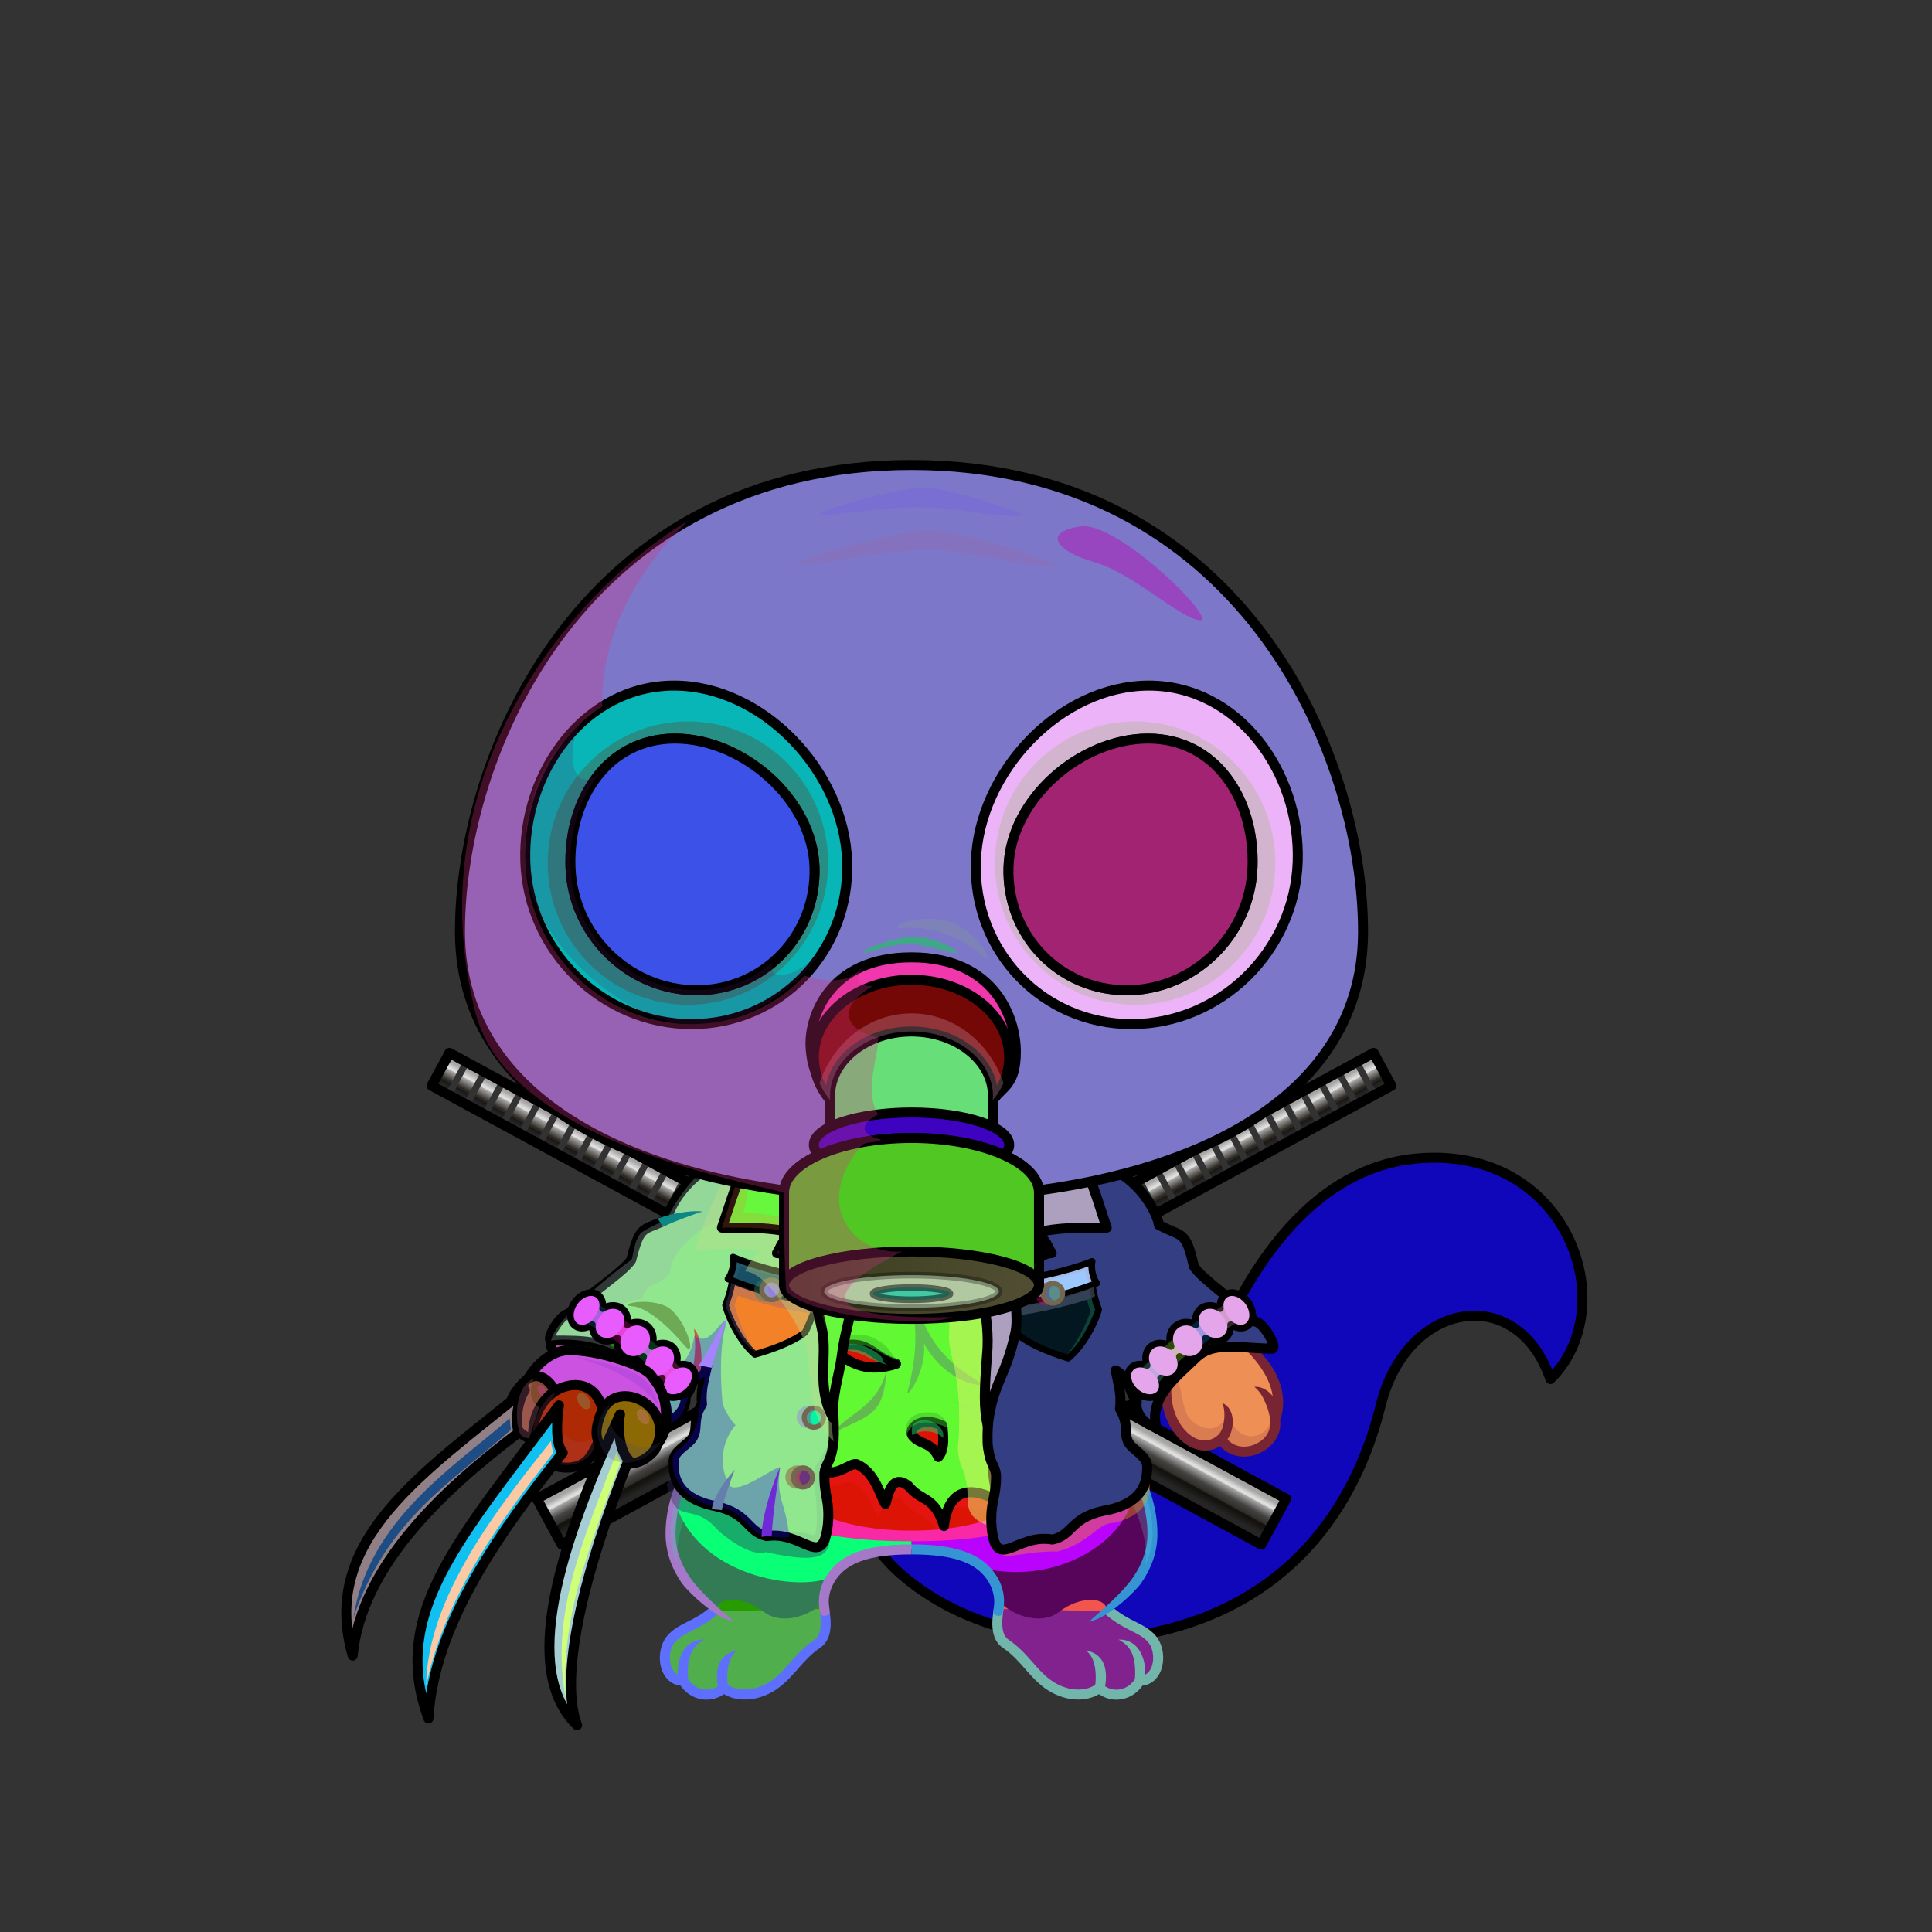 <svg xmlns="http://www.w3.org/2000/svg" xmlns:xlink="http://www.w3.org/1999/xlink" style="shape-rendering:geometricPrecision; text-rendering:geometricPrecision; image-rendering:optimizeQuality; fill-rule:evenodd; clip-rule:evenodd" version="1.1" viewBox="0 0 29000 29000" xml:space="preserve"><rect x="0" y="0" width="29000" height="29000" fill="#333333" stroke="none"/><defs><style type="text/css">.Tail-Cat2fil28 {fill:url(#Tail-Cat2id929)}
.Tail-Cat2fil29 {fill:url(#Tail-Cat2id360)}
.Tail-Cat2fil26 {fill:#fefcff}
.Tail-Cat2fil14 {fill:black;fill-opacity:0.2}
.Tail-Cat2fil22 {fill:none}
.Tail-Cat2str0 {stroke:black;stroke-width:150;stroke-linecap:round;stroke-linejoin:round}
.RightFoot-Cat0fil26 {fill:#fefcff}
.RightFoot-Cat0fil14 {fill:black;fill-opacity:0.2}
.RightFoot-Cat0fil22 {fill:none}
.RightFoot-Cat0fil32 {fill:black;fill-rule:nonzero}
.RightLeg-Cat0fil36 {fill:url(#RightLeg-Cat0id383)}
.RightLeg-Cat0fil26 {fill:#fefcff}
.RightLeg-Cat0fil32 {fill:black;fill-rule:nonzero}
.RightLeg-Cat0fil14 {fill:black;fill-opacity:0.2}
.LeftFoot-Cat0fil26 {fill:#fefcff}
.LeftFoot-Cat0fil14 {fill:black;fill-opacity:0.2}
.LeftFoot-Cat0fil22 {fill:none}
.LeftFoot-Cat0fil32 {fill:black;fill-rule:nonzero}
.LeftLeg-Cat0fil44 {fill:url(#LeftLeg-Cat0id193)}
.LeftLeg-Cat0fil26 {fill:#fefcff}
.LeftLeg-Cat0fil32 {fill:black;fill-rule:nonzero}
.LeftLeg-Cat0fil14 {fill:black;fill-opacity:0.2}
.RightPaw-Cat0fil26 {fill:#fefcff}
.RightPaw-Cat0fil14 {fill:black;fill-opacity:0.2}
.RightPaw-Cat0fil32 {fill:black;fill-rule:nonzero}
.LeftPaw-Cat0fil26 {fill:#fefcff}
.LeftPaw-Cat0fil14 {fill:black;fill-opacity:0.2}
.LeftPaw-Cat0fil32 {fill:black;fill-rule:nonzero}
.Body-Cat2fil62 {fill:url(#Body-Cat2id318)}
.Body-Cat2fil14 {fill:black;fill-opacity:0.2}
.Body-Cat2fil32 {fill:black;fill-rule:nonzero}
.Body-Cat2fil64 {fill:url(#Body-Cat2id245)}
.Mouth-Cat4fil100 {fill:black}
.Mouth-Cat4fil22 {fill:none}
.Mouth-Cat4str0 {stroke:black;stroke-width:150;stroke-linecap:round;stroke-linejoin:round}
.Eyes-Cat6fil184 {fill:url(#Eyes-Cat6id861)}
.Eyes-Cat6fil185 {fill:url(#Eyes-Cat6id1071)}
.Eyes-Cat6fil186 {fill:url(#Eyes-Cat6id612)}
.Eyes-Cat6fil152 {fill:white}
.Eyes-Cat6fil157 {fill:black;fill-opacity:0.502}
.Eyes-Cat6fil187 {fill:url(#Eyes-Cat6id901)}
.Eyes-Cat6fil188 {fill:url(#Eyes-Cat6id1067)}
.Eyes-Cat6fil189 {fill:url(#Eyes-Cat6id624)}
.Eyes-Cat6fil155 {fill:#b6897e}
.Eyes-Cat6fil14 {fill:black;fill-opacity:0.2}
.Eyes-Cat6fil22 {fill:none}
.Eyes-Cat6str4 {stroke:black;stroke-width:150}
.Nose-Cat0fil221 {fill:url(#Nose-Cat0id921)}
.Nose-Cat0str0 {stroke:black;stroke-width:150;stroke-linecap:round;stroke-linejoin:round}
.BraceletGold-Mediumfil3new {fill:black;fill-opacity:0.302}
.BraceletGold-Mediumfil66new {fill:url(#BraceletGold-Mediumid695new);fill-rule:nonzero}
.BraceletGold-Mediumstr3new {stroke:black;stroke-width:100;stroke-linecap:round;stroke-linejoin:round}
.BraceletGold-Mediumfil67new {fill:url(#BraceletGold-Mediumid700new);fill-rule:nonzero}
.HatGasmask-Mediumfil152 {fill:url(#HatGasmask-Mediumid24)}
.HatGasmask-Mediumfil136 {fill:#2B2A29;fill-opacity:0.102}
.HatGasmask-Mediumfil138 {fill:#2B2A29;fill-opacity:0.302}
.HatGasmask-Mediumfil154 {fill:url(#HatGasmask-Mediumid105)}
.HatGasmask-Mediumfil140 {fill:white;fill-opacity:0.702}
.HatGasmask-Mediumfil156 {fill:url(#HatGasmask-Mediumid104)}
.HatGasmask-Mediumfil77 {fill:black;fill-opacity:0.2}
.HatGasmask-Mediumfil150 {fill:#FFE47F;fill-opacity:0.102}
.HatGasmask-Mediumfil98 {fill:black;fill-opacity:0.302}
.HatGasmask-Mediumfil73 {fill:#2B2A29;fill-opacity:0.2}
.HatGasmask-Mediumfil76 {fill:white;fill-rule:nonzero;fill-opacity:0.502}
.HatGasmask-Mediumfil97 {fill:white;fill-opacity:0.502}
.HatGasmask-Mediumfil135 {fill:none}
.HatGasmask-Mediumstr8 {stroke:black;stroke-width:150;stroke-linecap:round;stroke-linejoin:round;stroke-opacity:0.2}
.HatGasmask-Mediumstr9 {stroke:#2B2A29;stroke-width:100;stroke-opacity:0.2}
.HatGasmask-Mediumfil12 {fill:none}
.HatGasmask-Mediumstr0 {stroke:black;stroke-width:150}
.HatGasmask-Mediumfil153 {fill:url(#HatGasmask-Mediumid97)}
.HatGasmask-Mediumfil155 {fill:url(#HatGasmask-Mediumid96)}
.HatGasmask-Mediumfil157 {fill:url(#HatGasmask-Mediumid30)}
.HatGasmask-Mediumfil158 {fill:url(#HatGasmask-Mediumid75)}
.HatGasmask-Mediumstr1 {stroke:black;stroke-width:150;stroke-linecap:round;stroke-linejoin:round}
.HatGasmask-Mediumfil159 {fill:url(#HatGasmask-Mediumid28)}
.HatGasmask-Mediumfil160 {fill:url(#HatGasmask-Mediumid27)}
.HatGasmask-Mediumfil161 {fill:url(#HatGasmask-Mediumid6)}
.HatGasmask-Mediumfil148 {fill:none}
.HatGasmask-Mediumstr10 {stroke:#FFFFB8;stroke-width:150;stroke-opacity:0.302}
.HatGasmask-Mediumfil162 {fill:url(#HatGasmask-Mediumid18)}
.HatGasmask-Mediumstr11 {stroke:black;stroke-width:100;stroke-opacity:0.302}
.HatGasmask-Mediumfil151 {fill:none}
.HatGasmask-Mediumstr12 {stroke:black;stroke-width:100;stroke-opacity:0.502}
.WeaponFreddy-Mediumfil24 {fill:white;fill-opacity:0.302}
.WeaponFreddy-Mediumfil1 {fill:black;fill-opacity:0.2}
.WeaponFreddy-Mediumfil30 {fill:white}
.WeaponFreddy-Mediumfil31 {fill:#FFFFCC;fill-opacity:0.102}
.WeaponFreddy-Mediumfil32 {fill:url(#WeaponFreddy-Mediumid12)}
.WeaponFreddy-Mediumstr1 {stroke:black;stroke-width:150;stroke-linecap:round;stroke-linejoin:round}
.WeaponFreddy-Mediumfil33 {fill:url(#WeaponFreddy-Mediumid42)}
.WeaponFreddy-Mediumfil34 {fill:url(#WeaponFreddy-Mediumid41)}
.WeaponFreddy-Mediumfil35 {fill:url(#WeaponFreddy-Mediumid47)}
.WeaponFreddy-Mediumfil36 {fill:url(#WeaponFreddy-Mediumid21)}
.WeaponFreddy-Mediumfil37 {fill:url(#WeaponFreddy-Mediumid18)}
.WeaponFreddy-Mediumfil38 {fill:url(#WeaponFreddy-Mediumid26)}
.NecklaceJasonJacketBack-Mediumfil14 {fill:url(#NecklaceJasonJacketBack-Mediumid34)}
.NecklaceJasonJacketBack-Mediumstr3 {stroke:black;stroke-width:150;stroke-miterlimit:22.926}
.NecklaceJasonJacketBack-Mediumfil15 {fill:url(#NecklaceJasonJacketBack-Mediumid28)}
.NecklaceJasonJacket-Mediumfil18 {fill:black;fill-opacity:0.302}
.NecklaceJasonJacket-Mediumfil44 {fill:url(#NecklaceJasonJacket-Mediumid7)}
.NecklaceJasonJacket-Mediumfil20 {fill:white;fill-opacity:0.122}
.NecklaceJasonJacket-Mediumfil22 {fill:black;fill-opacity:0.302}
.NecklaceJasonJacket-Mediumfil23 {fill:black;fill-opacity:0.502}
.NecklaceJasonJacket-Mediumfil25 {fill:black;fill-opacity:0.4}
.NecklaceJasonJacket-Mediumfil28 {fill:black;fill-opacity:0.302}
.NecklaceJasonJacket-Mediumfil38 {fill:black;fill-opacity:0.2}
.NecklaceJasonJacket-Mediumfil26 {fill:white;fill-opacity:0.2}
.NecklaceJasonJacket-Mediumfil27 {fill:black;fill-rule:nonzero}
.NecklaceJasonJacket-Mediumfil29 {fill:black;fill-opacity:0.4}
.NecklaceJasonJacket-Mediumfil51 {fill:url(#NecklaceJasonJacket-Mediumid66)}
.NecklaceJasonJacket-Mediumfil43 {fill:white;fill-opacity:0.102}
.NecklaceJasonJacket-Mediumfil1 {fill:black;fill-opacity:0.502}
.NecklaceJasonJacket-Mediumfil52 {fill:url(#NecklaceJasonJacket-Mediumid41)}
.NecklaceJasonJacket-Mediumfil33 {fill:white;fill-opacity:0.302}
.NecklaceJasonJacket-Mediumfil4 {fill:white;fill-opacity:0.2}
.NecklaceJasonJacket-Mediumfil56 {fill:url(#NecklaceJasonJacket-Mediumid47)}
.NecklaceJasonJacket-Mediumfil21 {fill:none}
.NecklaceJasonJacket-Mediumstr2 {stroke:black;stroke-width:150;stroke-linecap:round;stroke-linejoin:round;stroke-miterlimit:22.926}
.NecklaceJasonJacket-Mediumfil45 {fill:url(#NecklaceJasonJacket-Mediumid70)}
.NecklaceJasonJacket-Mediumfil46 {fill:url(#NecklaceJasonJacket-Mediumid37)}
.NecklaceJasonJacket-Mediumstr4 {stroke:black;stroke-width:100;stroke-linejoin:round;stroke-miterlimit:22.926}
.NecklaceJasonJacket-Mediumfil47 {fill:url(#NecklaceJasonJacket-Mediumid42)}
.NecklaceJasonJacket-Mediumfil48 {fill:url(#NecklaceJasonJacket-Mediumid20)}
.NecklaceJasonJacket-Mediumstr5 {stroke:#73674F;stroke-width:75;stroke-miterlimit:22.926}
.NecklaceJasonJacket-Mediumfil49 {fill:url(#NecklaceJasonJacket-Mediumid6)}
.NecklaceJasonJacket-Mediumfil50 {fill:url(#NecklaceJasonJacket-Mediumid16)}
.NecklaceJasonJacket-Mediumstr1 {stroke:black;stroke-width:100;stroke-miterlimit:22.926}
.NecklaceJasonJacket-Mediumstr6 {stroke:black;stroke-width:150;stroke-linecap:round;stroke-linejoin:round;stroke-miterlimit:22.926}
.NecklaceJasonJacket-Mediumfil53 {fill:url(#NecklaceJasonJacket-Mediumid46)}
.NecklaceJasonJacket-Mediumfil54 {fill:url(#NecklaceJasonJacket-Mediumid45)}
.NecklaceJasonJacket-Mediumfil55 {fill:url(#NecklaceJasonJacket-Mediumid13)}
.AccessoryCutepoolKatanas-Mediumfil0 {fill:url(#AccessoryCutepoolKatanas-Mediumid183)}
.AccessoryCutepoolKatanas-Mediumfil1 {fill:url(#AccessoryCutepoolKatanas-Mediumid202)}
.AccessoryCutepoolKatanas-Mediumfil2 {fill:white;fill-opacity:0.502}
.AccessoryCutepoolKatanas-Mediumfil5 {fill:black;fill-opacity:0.502}
.AccessoryCutepoolKatanas-Mediumfil6 {fill:url(#AccessoryCutepoolKatanas-Mediumid142)}
.AccessoryCutepoolKatanas-Mediumfil7 {fill:url(#AccessoryCutepoolKatanas-Mediumid203)}
.AccessoryCutepoolKatanas-Mediumfil3 {fill:none}
.AccessoryCutepoolKatanas-Mediumstr0 {stroke:black;stroke-width:150;stroke-linecap:round;stroke-linejoin:round;stroke-miterlimit:22.926}
.AccessoryCutepoolKatanas-Mediumfil4 {fill:url(#AccessoryCutepoolKatanas-Mediumid86)}
.AccessoryCutepoolKatanas-Mediumstr1 {stroke:black;stroke-width:100;stroke-miterlimit:22.926}
.AccessoryCutepoolKatanas-Mediumstr2 {stroke:#333232;stroke-width:100;stroke-miterlimit:22.926}
.AccessoryCutepoolKatanas-Mediumfil8 {fill:url(#AccessoryCutepoolKatanas-Mediumid159)}
</style><linearGradient gradientUnits="userSpaceOnUse" id="Tail-Cat2id929" x1="18776.1" x2="17449.2" xlink:href="#Tail-Cat2id925" y1="24280.7" y2="17704.2">
  </linearGradient><linearGradient gradientUnits="userSpaceOnUse" id="Tail-Cat2id360" x1="20758.5" x2="20758.5" xlink:href="#Tail-Cat2id5" y1="24373.7" y2="17377.5">
  </linearGradient><linearGradient gradientUnits="userSpaceOnUse" id="RightLeg-Cat0id383" x1="15490.3" x2="15490.3" xlink:href="#RightLeg-Cat0id19" y1="24284.1" y2="21188.2">
  </linearGradient><linearGradient gradientUnits="userSpaceOnUse" id="LeftLeg-Cat0id193" x1="11873.5" x2="11873.5" xlink:href="#LeftLeg-Cat0id19" y1="24284.1" y2="21188.2">
  </linearGradient><linearGradient gradientUnits="objectBoundingBox" id="Body-Cat2id318" x1="50%" x2="50%" xlink:href="#Body-Cat2id36" y1="0%" y2="100%">
  </linearGradient><linearGradient gradientUnits="userSpaceOnUse" id="Body-Cat2id245" x1="13681.9" x2="13681.9" y1="22974.9" y2="18175.1">
   <stop offset="0" style="stop-opacity:1; stop-color:#fefcff"/>
   <stop offset="0.651" style="stop-opacity:1; stop-color:#fefcff"/>
   <stop offset="1" style="stop-opacity:1; stop-color:#ede4f2"/>
  </linearGradient><linearGradient gradientUnits="userSpaceOnUse" id="Eyes-Cat6id861" x1="10767.7" x2="10191.5" xlink:href="#Eyes-Cat6id27" y1="14582.6" y2="11695.8">
  </linearGradient><radialGradient cx="10752" cy="13305.3" fx="10752" fy="13305.3" gradientTransform="matrix(0.811 -0 -0 1 2033 0)" gradientUnits="userSpaceOnUse" id="Eyes-Cat6id1071" r="1458.03" xlink:href="#Eyes-Cat6id1039">
  </radialGradient><linearGradient gradientUnits="userSpaceOnUse" id="Eyes-Cat6id612" x1="10562.8" x2="10941.3" xlink:href="#Eyes-Cat6id384" y1="11901.5" y2="13839.3">
  </linearGradient><linearGradient gradientUnits="userSpaceOnUse" id="Eyes-Cat6id901" x1="16596.1" x2="17172.3" xlink:href="#Eyes-Cat6id27" y1="14582.6" y2="11695.8">
  </linearGradient><radialGradient cx="16611.8" cy="13305.3" fx="16611.8" fy="13305.3" gradientTransform="matrix(-0.811 -0 -0 1 30083 0)" gradientUnits="userSpaceOnUse" id="Eyes-Cat6id1067" r="1458.03" xlink:href="#Eyes-Cat6id1039">
  </radialGradient><linearGradient gradientUnits="userSpaceOnUse" id="Eyes-Cat6id624" x1="16422.5" x2="16801.1" xlink:href="#Eyes-Cat6id384" y1="11901.5" y2="13839.3">
  </linearGradient><linearGradient gradientUnits="userSpaceOnUse" id="Nose-Cat0id921" x1="13681.9" x2="13681.9" y1="13407.9" y2="13968.6">
   <stop offset="0" style="stop-opacity:1; stop-color:#FFCCCC"/>
   <stop offset="1" style="stop-opacity:1; stop-color:#DB9092"/>
  </linearGradient><linearGradient gradientUnits="userSpaceOnUse" id="BraceletGold-Mediumid695new" x1="8795.03" x2="10201.4" y1="19661" y2="20720.4">
   <stop offset="0" style="stop-opacity:1; stop-color:#CC9933"/>
   <stop offset="0.11" style="stop-opacity:1; stop-color:#FFF98F"/>
   <stop offset="0.251" style="stop-opacity:1; stop-color:#FFFFFC"/>
   <stop offset="0.478" style="stop-opacity:1; stop-color:#FFF982"/>
   <stop offset="0.812" style="stop-opacity:1; stop-color:#643300"/>
   <stop offset="1" style="stop-opacity:1; stop-color:#CC9933"/>
  </linearGradient><linearGradient gradientUnits="userSpaceOnUse" id="BraceletGold-Mediumid700new" x1="18568.8" x2="17162.5" xlink:href="#BraceletGold-Mediumid695new" y1="19661" y2="20720.4">
  </linearGradient><linearGradient gradientUnits="userSpaceOnUse" id="HatGasmask-Mediumid24" x1="10583.2" x2="16780.7" y1="17541" y2="7429.18">
   <stop offset="0" style="stop-opacity:1; stop-color:#AB9B76"/>
   <stop offset="0.451" style="stop-opacity:1; stop-color:#D5CDB3"/>
   <stop offset="1" style="stop-opacity:1; stop-color:#F7EBD4"/>
  </linearGradient><linearGradient gradientUnits="userSpaceOnUse" id="HatGasmask-Mediumid105" x1="12296.5" x2="8492.33" xlink:href="#HatGasmask-Mediumid95" y1="14180.4" y2="11769.9">
  </linearGradient><linearGradient gradientUnits="userSpaceOnUse" id="HatGasmask-Mediumid104" x1="15067.4" x2="18871.5" xlink:href="#HatGasmask-Mediumid95" y1="14180.4" y2="11769.9">
  </linearGradient><linearGradient gradientUnits="userSpaceOnUse" id="HatGasmask-Mediumid97" x1="12282.5" x2="8318.26" xlink:href="#HatGasmask-Mediumid62" y1="11319.4" y2="14343.4">
  </linearGradient><linearGradient gradientUnits="userSpaceOnUse" id="HatGasmask-Mediumid96" x1="15289.8" x2="18837.2" xlink:href="#HatGasmask-Mediumid62" y1="11035.3" y2="14627.5">
  </linearGradient><linearGradient gradientUnits="userSpaceOnUse" id="HatGasmask-Mediumid30" x1="12461.6" x2="14902.3" xlink:href="#HatGasmask-Mediumid15" y1="16145.6" y2="16145.6">
  </linearGradient><linearGradient gradientUnits="userSpaceOnUse" id="HatGasmask-Mediumid75" x1="15170.1" x2="12243.7" xlink:href="#HatGasmask-Mediumid62" y1="15704" y2="15178.4">
  </linearGradient><linearGradient gradientUnits="userSpaceOnUse" id="HatGasmask-Mediumid28" x1="12216.2" x2="15147.7" xlink:href="#HatGasmask-Mediumid12" y1="15609.9" y2="15609.9">
  </linearGradient><linearGradient gradientUnits="userSpaceOnUse" id="HatGasmask-Mediumid27" x1="12216.2" x2="15147.7" xlink:href="#HatGasmask-Mediumid15" y1="17091.9" y2="17091.9">
  </linearGradient><linearGradient gradientUnits="userSpaceOnUse" id="HatGasmask-Mediumid6" x1="11768.9" x2="15595" y1="18186.1" y2="18186.1">
   <stop offset="0" style="stop-opacity:1; stop-color:#4D5533"/>
   <stop offset="0.341" style="stop-opacity:1; stop-color:#373E1C"/>
   <stop offset="0.549" style="stop-opacity:1; stop-color:#6D7555"/>
   <stop offset="0.749" style="stop-opacity:1; stop-color:#3D4326"/>
   <stop offset="1" style="stop-opacity:1; stop-color:#7C854E"/>
  </linearGradient><linearGradient gradientUnits="userSpaceOnUse" id="HatGasmask-Mediumid18" x1="11768.9" x2="15595" y1="19290.8" y2="19290.8">
   <stop offset="0" style="stop-opacity:1; stop-color:#373D1B"/>
   <stop offset="1" style="stop-opacity:1; stop-color:#524E34"/>
  </linearGradient><linearGradient gradientUnits="userSpaceOnUse" id="WeaponFreddy-Mediumid12" x1="8034.46" x2="9775.12" xlink:href="#WeaponFreddy-Mediumid10" y1="20514.6" y2="21529.1">
  </linearGradient><radialGradient cx="8315.63" cy="21165.9" fx="8315.63" fy="21165.9" gradientTransform="matrix(1.294 1.213 -1.202 1.282 22995 -16051)" gradientUnits="userSpaceOnUse" id="WeaponFreddy-Mediumid42" r="240.62" xlink:href="#WeaponFreddy-Mediumid39">
  </radialGradient><radialGradient cx="8853.82" cy="21285.7" fx="8853.82" fy="21285.7" gradientTransform="matrix(1.349 0.711 -0.887 1.684 15792 -20850)" gradientUnits="userSpaceOnUse" id="WeaponFreddy-Mediumid41" r="334.58" xlink:href="#WeaponFreddy-Mediumid39">
  </radialGradient><radialGradient cx="9640.72" cy="21260.7" fx="9640.72" fy="21260.7" gradientTransform="matrix(1.346 -0 -0 1.429 -3337 -9111)" gradientUnits="userSpaceOnUse" id="WeaponFreddy-Mediumid47" r="317.29" xlink:href="#WeaponFreddy-Mediumid39">
  </radialGradient><linearGradient gradientUnits="userSpaceOnUse" id="WeaponFreddy-Mediumid21" x1="6072.48" x2="8643.8" xlink:href="#WeaponFreddy-Mediumid18" y1="23332.5" y2="23556.9">
  </linearGradient><linearGradient gradientUnits="userSpaceOnUse" id="WeaponFreddy-Mediumid26" x1="7885.45" x2="9796.63" xlink:href="#WeaponFreddy-Mediumid18" y1="23403.9" y2="23721.5">
  </linearGradient><linearGradient gradientUnits="userSpaceOnUse" id="NecklaceJasonJacketBack-Mediumid34" x1="8903.69" x2="9445.99" xlink:href="#NecklaceJasonJacketBack-Mediumid28" y1="19789.39" y2="21304.66">
  </linearGradient><linearGradient gradientUnits="userSpaceOnUse" id="NecklaceJasonJacket-Mediumid7" x1="10802.07" x2="16400.23" y1="20376.84" y2="20376.97">
   <stop offset="0" style="stop-opacity:1; stop-color:#111821"/>
   <stop offset="0.302" style="stop-opacity:1; stop-color:#111924"/>
   <stop offset="1" style="stop-opacity:1; stop-color:#2C394A"/>
  </linearGradient><linearGradient gradientUnits="userSpaceOnUse" id="NecklaceJasonJacket-Mediumid66" x1="10538.23" x2="13009.38" xlink:href="#NecklaceJasonJacket-Mediumid29" y1="19480.09" y2="19137.33">
  </linearGradient><linearGradient gradientUnits="userSpaceOnUse" id="NecklaceJasonJacket-Mediumid41" x1="16106.05" x2="17831.3" xlink:href="#NecklaceJasonJacket-Mediumid27" y1="23063.33" y2="17778.29">
  </linearGradient><linearGradient gradientUnits="userSpaceOnUse" id="NecklaceJasonJacket-Mediumid47" x1="14529.31" x2="16761.3" xlink:href="#NecklaceJasonJacket-Mediumid33" y1="20067.39" y2="18785.17">
  </linearGradient><linearGradient gradientUnits="userSpaceOnUse" id="NecklaceJasonJacket-Mediumid70" x1="10245.01" x2="10592.51" xlink:href="#NecklaceJasonJacket-Mediumid27" y1="23100.46" y2="17488.72">
  </linearGradient><linearGradient gradientUnits="userSpaceOnUse" id="NecklaceJasonJacket-Mediumid37" x1="11159.12" x2="12013.96" xlink:href="#NecklaceJasonJacket-Mediumid32" y1="20203" y2="19206.62">
  </linearGradient><linearGradient gradientUnits="userSpaceOnUse" id="NecklaceJasonJacket-Mediumid42" x1="11475.1" x2="11835.1" xlink:href="#NecklaceJasonJacket-Mediumid32" y1="19612.88" y2="18819.39">
  </linearGradient><linearGradient gradientUnits="userSpaceOnUse" id="NecklaceJasonJacket-Mediumid20" x1="11434.99" x2="11730.32" xlink:href="#NecklaceJasonJacket-Mediumid3" y1="19374.53" y2="19348.67">
  </linearGradient><linearGradient gradientUnits="userSpaceOnUse" id="NecklaceJasonJacket-Mediumid6" x1="12072.06" x2="12359.97" xlink:href="#NecklaceJasonJacket-Mediumid3" y1="21270.42" y2="21288.25">
  </linearGradient><linearGradient gradientUnits="userSpaceOnUse" id="NecklaceJasonJacket-Mediumid16" x1="11908.38" x2="12196.29" xlink:href="#NecklaceJasonJacket-Mediumid3" y1="22167.99" y2="22185.82">
  </linearGradient><linearGradient gradientUnits="userSpaceOnUse" id="NecklaceJasonJacket-Mediumid46" x1="15371.89" x2="16221.65" xlink:href="#NecklaceJasonJacket-Mediumid32" y1="20260.86" y2="19268.21">
  </linearGradient><linearGradient gradientUnits="userSpaceOnUse" id="NecklaceJasonJacket-Mediumid45" x1="15565.96" x2="15901.41" xlink:href="#NecklaceJasonJacket-Mediumid32" y1="19651.51" y2="18879.71">
  </linearGradient><linearGradient gradientUnits="userSpaceOnUse" id="NecklaceJasonJacket-Mediumid13" x1="15656.11" x2="15950.81" xlink:href="#NecklaceJasonJacket-Mediumid3" y1="19428.7" y2="19396.44">
  </linearGradient><linearGradient gradientUnits="userSpaceOnUse" id="AccessoryCutepoolKatanas-Mediumid183" x1="15242.32" x2="14868.97" xlink:href="#AccessoryCutepoolKatanas-Mediumid75" y1="20290.65" y2="20978.33">
  </linearGradient><linearGradient gradientUnits="userSpaceOnUse" id="AccessoryCutepoolKatanas-Mediumid202" x1="8777.7" x2="8510.04" xlink:href="#AccessoryCutepoolKatanas-Mediumid69" y1="16906.97" y2="17399.98">
  </linearGradient><linearGradient gradientUnits="userSpaceOnUse" id="AccessoryCutepoolKatanas-Mediumid142" x1="12121.49" x2="12494.84" xlink:href="#AccessoryCutepoolKatanas-Mediumid75" y1="20290.64" y2="20978.32">
  </linearGradient><linearGradient gradientUnits="userSpaceOnUse" id="AccessoryCutepoolKatanas-Mediumid203" x1="18586.11" x2="18853.77" xlink:href="#AccessoryCutepoolKatanas-Mediumid69" y1="16906.96" y2="17399.97">
  </linearGradient><linearGradient gradientUnits="userSpaceOnUse" id="AccessoryCutepoolKatanas-Mediumid86" x1="11162.06" x2="10505.61" xlink:href="#AccessoryCutepoolKatanas-Mediumid69" y1="17737.86" y2="18947">
  </linearGradient><linearGradient gradientUnits="userSpaceOnUse" id="AccessoryCutepoolKatanas-Mediumid159" x1="16201.75" x2="16858.2" xlink:href="#AccessoryCutepoolKatanas-Mediumid69" y1="17737.85" y2="18946.99">
  </linearGradient><linearGradient gradientUnits="objectBoundingBox" id="Tail-Cat2id925" x1="56.92%" x2="43.08%" y1="93.429%" y2="6.571%">
   <stop offset="0" style="stop-opacity:1; stop-color:#d9d9cc"/>
   <stop offset="1" style="stop-opacity:1; stop-color:#ffffff"/>
  </linearGradient><linearGradient gradientUnits="objectBoundingBox" id="Tail-Cat2id5" x1="50%" x2="50%" y1="0%" y2="100%">
   <stop offset="0" style="stop-opacity:1; stop-color:#b6897e"/>
   <stop offset="1" style="stop-opacity:1; stop-color:#dbb6ad"/>
  </linearGradient><linearGradient gradientUnits="userSpaceOnUse" id="RightLeg-Cat0id19" x1="15490.3" x2="15490.3" y1="24284.1" y2="21188.2">
   <stop offset="0" style="stop-opacity:1; stop-color:#ffffff"/>
   <stop offset="0.439" style="stop-opacity:1; stop-color:#ffffff"/>
   <stop offset="1" style="stop-opacity:1; stop-color:#fffffc"/>
  </linearGradient><linearGradient gradientUnits="userSpaceOnUse" id="LeftLeg-Cat0id19" x1="15490.3" x2="15490.3" y1="24284.1" y2="21188.2">
   <stop offset="0" style="stop-opacity:1; stop-color:#ffffff"/>
   <stop offset="0.439" style="stop-opacity:1; stop-color:#ffffff"/>
   <stop offset="1" style="stop-opacity:1; stop-color:#fffffc"/>
  </linearGradient><linearGradient gradientUnits="userSpaceOnUse" id="Body-Cat2id36" x1="13681.9" x2="13681.9" y1="17936.7" y2="7484.8">
   <stop offset="0" style="stop-opacity:1; stop-color:#d9d9cc"/>
   <stop offset="0.031" style="stop-opacity:1; stop-color:#d9d9cc"/>
   <stop offset="0.529" style="stop-opacity:1; stop-color:#fffffc"/>
   <stop offset="1" style="stop-opacity:1; stop-color:#ffffff"/>
  </linearGradient><linearGradient gradientUnits="userSpaceOnUse" id="Eyes-Cat6id27" x1="16937.6" x2="16937.6" y1="14961.3" y2="11448.6">
   <stop offset="0" style="stop-opacity:1; stop-color:#490a80"/>
   <stop offset="1" style="stop-opacity:1; stop-color:black"/>
  </linearGradient><radialGradient cx="50%" cy="50%" fx="50%" fy="50%" gradientUnits="objectBoundingBox" id="Eyes-Cat6id1039" r="50%">
   <stop offset="0" style="stop-opacity:1; stop-color:#af54ff"/>
   <stop offset="1" style="stop-opacity:1; stop-color:#490a80"/>
  </radialGradient><linearGradient gradientUnits="userSpaceOnUse" id="Eyes-Cat6id384" x1="16417.8" x2="16417.8" y1="11784.3" y2="14068.5">
   <stop offset="0" style="stop-opacity:1; stop-color:black"/>
   <stop offset="0.45" style="stop-opacity:1; stop-color:black"/>
   <stop offset="1" style="stop-opacity:1; stop-color:#380366"/>
  </linearGradient><linearGradient gradientUnits="userSpaceOnUse" id="HatGasmask-Mediumid95" x1="14829.5" x2="18247.5" y1="15670.2" y2="13504.3">
   <stop offset="0" style="stop-opacity:1; stop-color:#525252"/>
   <stop offset="0.471" style="stop-opacity:1; stop-color:#919291"/>
   <stop offset="1" style="stop-opacity:1; stop-color:#8E9D8A"/>
  </linearGradient><linearGradient gradientUnits="userSpaceOnUse" id="HatGasmask-Mediumid62" x1="15322" x2="12096.9" y1="15806.1" y2="15257.2">
   <stop offset="0" style="stop-opacity:1; stop-color:#BDB395"/>
   <stop offset="0.502" style="stop-opacity:1; stop-color:#FFE9C4"/>
   <stop offset="1" style="stop-opacity:1; stop-color:#99877F"/>
  </linearGradient><linearGradient gradientUnits="userSpaceOnUse" id="HatGasmask-Mediumid15" x1="12066.5" x2="15297.3" y1="17255.6" y2="17255.6">
   <stop offset="0" style="stop-opacity:1; stop-color:#654C39"/>
   <stop offset="0.341" style="stop-opacity:1; stop-color:#4B352D"/>
   <stop offset="0.62" style="stop-opacity:1; stop-color:#765948"/>
   <stop offset="0.831" style="stop-opacity:1; stop-color:#543C31"/>
   <stop offset="1" style="stop-opacity:1; stop-color:#5B4235"/>
  </linearGradient><linearGradient gradientUnits="userSpaceOnUse" id="HatGasmask-Mediumid12" x1="12066.5" x2="15297.3" y1="15707.9" y2="15707.9">
   <stop offset="0" style="stop-opacity:1; stop-color:#4D5533"/>
   <stop offset="0.541" style="stop-opacity:1; stop-color:#373E1C"/>
   <stop offset="0.741" style="stop-opacity:1; stop-color:#656E4D"/>
   <stop offset="0.878" style="stop-opacity:1; stop-color:#3D4326"/>
   <stop offset="1" style="stop-opacity:1; stop-color:#7C854E"/>
  </linearGradient><linearGradient gradientUnits="userSpaceOnUse" id="WeaponFreddy-Mediumid10" x1="8800.39" x2="10126.8" y1="21184.1" y2="21957.2">
   <stop offset="0" style="stop-opacity:1; stop-color:#1A1511"/>
   <stop offset="0.431" style="stop-opacity:1; stop-color:#36281B"/>
   <stop offset="0.671" style="stop-opacity:1; stop-color:#69513F"/>
   <stop offset="1" style="stop-opacity:1; stop-color:#402C17"/>
  </linearGradient><radialGradient cx="9516.04" cy="21562.8" fx="9516.04" fy="21562.8" gradientTransform="matrix(1.388 -0.057 0.061 1.473 -4996 -9653)" gradientUnits="userSpaceOnUse" id="WeaponFreddy-Mediumid39" r="343.28">
   <stop offset="0" style="stop-opacity:1; stop-color:#E3CA9E"/>
   <stop offset="1" style="stop-opacity:1; stop-color:#80642C"/>
  </radialGradient><linearGradient gradientUnits="userSpaceOnUse" id="WeaponFreddy-Mediumid18" x1="5008.43" x2="8067.29" y1="22638.3" y2="23078.5">
   <stop offset="0" style="stop-opacity:1; stop-color:#4B4F52"/>
   <stop offset="0.31" style="stop-opacity:1; stop-color:white"/>
   <stop offset="1" style="stop-opacity:1; stop-color:#43474A"/>
  </linearGradient><linearGradient gradientUnits="userSpaceOnUse" id="NecklaceJasonJacketBack-Mediumid28" x1="17869.7" x2="18394.77" y1="19885.95" y2="21398.21">
   <stop offset="0" style="stop-opacity:1; stop-color:#0D0D0D"/>
   <stop offset="0.51" style="stop-opacity:1; stop-color:#191817"/>
   <stop offset="1" style="stop-opacity:1; stop-color:#3A3531"/>
  </linearGradient><linearGradient gradientUnits="userSpaceOnUse" id="NecklaceJasonJacket-Mediumid29" x1="10994.57" x2="12961" y1="20466.1" y2="19903.08">
   <stop offset="0" style="stop-opacity:1; stop-color:#211F1D"/>
   <stop offset="0.478" style="stop-opacity:1; stop-color:#3B3A3A"/>
   <stop offset="1" style="stop-opacity:1; stop-color:#413E39"/>
  </linearGradient><linearGradient gradientUnits="userSpaceOnUse" id="NecklaceJasonJacket-Mediumid27" x1="10019.59" x2="10019.59" y1="23584.56" y2="17118.36">
   <stop offset="0" style="stop-opacity:1; stop-color:#211F1D"/>
   <stop offset="0.302" style="stop-opacity:1; stop-color:#242424"/>
   <stop offset="0.549" style="stop-opacity:1; stop-color:#38332C"/>
   <stop offset="1" style="stop-opacity:1; stop-color:#5E5444"/>
  </linearGradient><linearGradient gradientUnits="userSpaceOnUse" id="NecklaceJasonJacket-Mediumid33" x1="14464.12" x2="16523.81" y1="20884.7" y2="19701.46">
   <stop offset="0" style="stop-opacity:1; stop-color:#211F1D"/>
   <stop offset="0.29" style="stop-opacity:1; stop-color:#242424"/>
   <stop offset="1" style="stop-opacity:1; stop-color:#413E39"/>
  </linearGradient><linearGradient gradientUnits="userSpaceOnUse" id="NecklaceJasonJacket-Mediumid32" x1="11762.81" x2="11280.7" y1="20316.37" y2="18994.86">
   <stop offset="0" style="stop-opacity:1; stop-color:#211F1D"/>
   <stop offset="0.349" style="stop-opacity:1; stop-color:#242424"/>
   <stop offset="0.69" style="stop-opacity:1; stop-color:#38332C"/>
   <stop offset="1" style="stop-opacity:1; stop-color:#413E39"/>
  </linearGradient><linearGradient gradientUnits="userSpaceOnUse" id="NecklaceJasonJacket-Mediumid3" x1="12045.5" x2="12311.19" y1="22823.15" y2="22839.6">
   <stop offset="0" style="stop-opacity:1; stop-color:#695C43"/>
   <stop offset="1" style="stop-opacity:1; stop-color:#877C67"/>
  </linearGradient><linearGradient gradientUnits="userSpaceOnUse" id="AccessoryCutepoolKatanas-Mediumid75" x1="15117.03" x2="14773.66" y1="21302.02" y2="21934.49">
   <stop offset="0" style="stop-opacity:1; stop-color:#2D2D2D"/>
   <stop offset="0.169" style="stop-opacity:1; stop-color:#514F4C"/>
   <stop offset="0.271" style="stop-opacity:1; stop-color:#C4C4C4"/>
   <stop offset="0.49" style="stop-opacity:1; stop-color:#444342"/>
   <stop offset="0.671" style="stop-opacity:1; stop-color:#28241E"/>
   <stop offset="0.82" style="stop-opacity:1; stop-color:#4A4A4A"/>
   <stop offset="1" style="stop-opacity:1; stop-color:#4A4A4A"/>
  </linearGradient><linearGradient gradientUnits="userSpaceOnUse" id="AccessoryCutepoolKatanas-Mediumid69" x1="18192.35" x2="18438.51" y1="18190.02" y2="18643.44">
   <stop offset="0" style="stop-opacity:1; stop-color:#2D2D2D"/>
   <stop offset="0.2" style="stop-opacity:1; stop-color:#514F4C"/>
   <stop offset="0.349" style="stop-opacity:1; stop-color:#C4C4C4"/>
   <stop offset="0.671" style="stop-opacity:1; stop-color:#28241E"/>
   <stop offset="0.82" style="stop-opacity:1; stop-color:#4A4A4A"/>
   <stop offset="1" style="stop-opacity:1; stop-color:#4A4A4A"/>
  </linearGradient></defs><g id="NecklaceJasonJacketBack-Medium">
   <animateTransform additive="sum" attributeName="transform" dur="10" repeatCount="indefinite" type="translate" values="0;0 200;0;0 200;0;0 200;0;0 200;0"/>
  <path class="NecklaceJasonJacketBack-Mediumfil14 NecklaceJasonJacketBack-Mediumstr3" d="M8997.49 20949.93c-431.91,-392.12 -779.89,-640.09 -726.49,-826.57 53.31,-185.5 776.42,-693.47 1343.93,-52.15 566.41,642.29 508.94,1031.32 393.28,1234.37 -182.44,76.47 -577.75,35.48 -1010.72,-355.65z" style="fill:#d957b5"/>
  <path class="NecklaceJasonJacketBack-Mediumfil15 NecklaceJasonJacketBack-Mediumstr3" d="M18345.15 21058.16c455.32,-364.67 754.08,-622.53 712.32,-811.97 -41.76,-188.44 -668.21,-708.25 -1274.27,-103.23 -605.03,606.06 -637.91,966.9 -535.01,1176.72 102.85,208.8 640.64,102.1 1096.96,-261.52z" style="fill:#2f687a"/>
 </g><g id="Tail-Cat2">
  <path class="Tail-Cat2fil28" d="M12493 21526c-108,-680 218,-1106 853,-1371 407,-170 968,-507 1548,103 1079,929 2559,1508 3570,-489 406,-803 1273,-2258 2832,-2382 2253,-180 3068,2240 1976,3313 -500,-1453 -2159,-1175 -2547,396 -382,1547 -1398,3025 -3525,3432 -1254,239 -2716,-59 -3679,-902 -591,-518 -901,-1308 -1028,-2100z" style="fill:#db51b5"/>
  <path class="Tail-Cat2fil29" d="M18910 18998c491,-733 1256,-1521 2386,-1611 2253,-180 3068,2240 1976,3313 -500,-1453 -2159,-1175 -2547,396 -99,401 -241,798 -434,1172 -234,-250 -370,-619 -298,-1039 164,-953 -167,-2324 -1083,-2231zm839 4090c-116,153 -249,298 -400,432 -483,428 -1024,705 -1585,854 163,-485 5,-1003 332,-1417 466,-592 1373,-384 1653,131z" style="fill:#c259d1"/>
  <path class="Tail-Cat2fil26" d="M22964 17853c907,726 1061,2107 308,2847 -261,-756 -835,-1043 -1380,-924 -50,-246 -83,-491 41,-633 381,-439 694,-22 600,-768 -39,-309 178,-491 431,-522z" style="fill:#db1fae"/>
  <path class="Tail-Cat2fil14" d="M12493 21526c-34,-212 -25,-399 22,-565 118,7 216,-8 261,-76l227 -136c303,-16 813,941 1117,926 874,2545 4567,3180 6171,593 -550,1070 -1516,1958 -3091,2260 -1254,239 -2716,-59 -3679,-902 -591,-518 -901,-1308 -1028,-2100z" style="fill:#8956a1"/>
  <path class="Tail-Cat2fil14" d="M23272 20700c-500,-1453 -2159,-1175 -2547,396 -54,221 -122,441 -204,656 -306,-3218 2952,-2873 2751,-1052z" style="fill:#43fc19"/>
  <path class="Tail-Cat2fil22 Tail-Cat2str0" d="M12493 21526c-108,-680 218,-1106 853,-1371 407,-170 968,-507 1548,103 1079,929 2559,1508 3570,-489 406,-803 1273,-2258 2832,-2382 2253,-180 3068,2240 1976,3313 -500,-1453 -2159,-1175 -2547,396 -382,1547 -1398,3025 -3525,3432 -1254,239 -2716,-59 -3679,-902 -591,-518 -901,-1308 -1028,-2100z" style="fill:#1007ba"/>
 </g><g id="AccessoryCutepoolKatanas-Medium">
  <animateTransform additive="sum" attributeName="transform" dur="10" repeatCount="indefinite" type="translate" values="0;0 200;0;0 200;0;0 200;0;0 200;0"/>
  <g id="_2386306507984">
   <g>
    <polygon class="AccessoryCutepoolKatanas-Mediumfil0" points="18932.67,23184.55 10805.28,18772.12 11178.63,18084.43 19306.02,22496.86 "/>
    <polygon class="AccessoryCutepoolKatanas-Mediumfil1" points="10541.89,18503.09 6478.19,16296.87 6745.85,15803.87 10809.54,18010.08 "/>
    <polygon class="AccessoryCutepoolKatanas-Mediumfil2" points="19189.63,22711.24 11066.04,18292.24 11182.43,18077.85 19306.02,22496.86 "/>
    <polygon class="AccessoryCutepoolKatanas-Mediumfil3 AccessoryCutepoolKatanas-Mediumstr0" points="18932.67,23184.55 10805.28,18772.12 11178.63,18084.43 19306.02,22496.86 "/>
    <polygon class="AccessoryCutepoolKatanas-Mediumfil4 AccessoryCutepoolKatanas-Mediumstr0" points="10347.49,18861.15 11003.94,17652.02 11320.18,17823.71 10663.73,19032.84 "/>
    <line class="AccessoryCutepoolKatanas-Mediumfil3 AccessoryCutepoolKatanas-Mediumstr1" x1="10541.89" x2="10809.54" y1="18503.09" y2="18010.08"/>
    <polygon class="AccessoryCutepoolKatanas-Mediumfil5" points="18937.58,23175.51 10810.18,18763.08 10663.73,19032.84 10343.78,18855.1 10545.88,18493.89 6492.1,16271.25 6557.12,16151.49 10620.82,18357.7 10581.25,18434.07 10896.03,18604.96 10931.75,18509.52 11198.91,18655 19071.39,22929.03 "/>
    <polygon class="AccessoryCutepoolKatanas-Mediumfil2" points="11060.83,18142.79 10878.31,18043.69 11035.16,17754.78 11217.68,17853.88 "/>
    <polygon class="AccessoryCutepoolKatanas-Mediumfil2" points="10639.08,18168.19 6706.47,16033.15 6775.9,15905.26 10708.51,18040.31 "/>
    <path class="AccessoryCutepoolKatanas-Mediumfil3 AccessoryCutepoolKatanas-Mediumstr2" d="M10269.81 18355.38l267.66 -493.01m-539.74 345.29l267.66 -493.01m-539.74 345.3l267.66 -493.01m-539.74 345.29l267.66 -493m-539.74 345.29l267.66 -493.01m-539.74 345.3l267.66 -493.01m-539.73 345.29l267.65 -493.01m-539.73 345.3l267.66 -493.01m-1083.9 49.87l267.66 -493.01m-539.74 345.3l267.66 -493.01m-539.73 345.29l267.65 -493.01m-539.73 345.3l267.66 -493.01m1092.73 1231.58l267.66 -493.01m-539.74 345.29l267.66 -493.01" style="fill:#601953"/>
    <polygon class="AccessoryCutepoolKatanas-Mediumfil3 AccessoryCutepoolKatanas-Mediumstr0" points="10541.89,18503.09 6478.19,16296.87 6745.85,15803.87 10809.54,18010.08 "/>
   </g>
   <g>
    <polygon class="AccessoryCutepoolKatanas-Mediumfil6" points="8431.14,23184.54 16558.53,18772.11 16185.18,18084.42 8057.79,22496.85 "/>
    <polygon class="AccessoryCutepoolKatanas-Mediumfil7" points="16821.92,18503.08 20885.62,16296.86 20617.96,15803.86 16554.27,18010.07 "/>
    <polygon class="AccessoryCutepoolKatanas-Mediumfil2" points="8174.18,22711.23 16046.7,18437.18 15930.31,18222.79 8057.79,22496.85 "/>
    <polygon class="AccessoryCutepoolKatanas-Mediumfil3 AccessoryCutepoolKatanas-Mediumstr0" points="8431.14,23184.54 16558.53,18772.11 16185.18,18084.42 8057.79,22496.85 "/>
    <polygon class="AccessoryCutepoolKatanas-Mediumfil8 AccessoryCutepoolKatanas-Mediumstr0" points="17016.32,18861.14 16359.87,17652.01 16043.63,17823.7 16700.08,19032.83 "/>
    <line class="AccessoryCutepoolKatanas-Mediumfil3 AccessoryCutepoolKatanas-Mediumstr1" x1="16821.92" x2="16554.27" y1="18503.08" y2="18010.07"/>
    <polygon class="AccessoryCutepoolKatanas-Mediumfil5" points="8426.23,23175.5 16553.63,18763.07 16700.08,19032.83 17020.03,18855.09 16817.93,18493.88 20871.71,16271.24 20806.69,16151.48 16742.99,18357.69 16782.56,18434.06 16467.78,18604.95 16162.28,18042.24 15907.37,18180.64 16164.9,18654.99 8292.42,22929.02 "/>
    <polygon class="AccessoryCutepoolKatanas-Mediumfil2" points="16302.98,18142.78 16485.5,18043.68 16328.65,17754.77 16146.13,17853.87 "/>
    <polygon class="AccessoryCutepoolKatanas-Mediumfil2" points="16724.73,18168.18 20657.34,16033.14 20587.91,15905.25 16655.3,18040.3 "/>
    <path class="AccessoryCutepoolKatanas-Mediumfil3 AccessoryCutepoolKatanas-Mediumstr2" d="M17094 18355.37l-267.66 -493.01m539.74 345.29l-267.66 -493.01m539.74 345.3l-267.66 -493.01m539.74 345.29l-267.66 -493m539.74 345.29l-267.66 -493.01m539.74 345.3l-267.66 -493.01m539.73 345.29l-267.65 -493.01m539.73 345.3l-267.66 -493.01m1083.9 49.87l-267.66 -493.01m539.74 345.3l-267.66 -493.01m539.73 345.29l-267.65 -493.01m539.73 345.3l-267.66 -493.01m-1092.73 1231.58l-267.66 -493.01m539.74 345.29l-267.66 -493.01" style="fill:#84b860"/>
    <polygon class="AccessoryCutepoolKatanas-Mediumfil3 AccessoryCutepoolKatanas-Mediumstr0" points="16821.92,18503.08 20885.62,16296.86 20617.96,15803.86 16554.27,18010.07 "/>
   </g>
  </g>
 </g><g id="RightFoot-Cat0">
  <path class="RightFoot-Cat0fil26" d="M17107 25230c-124,214 -404,285 -611,106 -71,70 -277,145 -526,65 -410,-131 -508,-461 -851,-710 -221,-159 -124,-477 -114,-668 364,340 783,-165 1076,-248 374,-102 737,158 534,413 199,95 520,237 673,411 169,192 121,631 -181,631z" style="fill:#f2554d"/>
  <path class="RightFoot-Cat0fil14" d="M17107 25230c-124,214 -404,285 -611,106 -71,70 -277,145 -526,65 -410,-131 -518,-492 -872,-726 -156,-103 -135,-387 -103,-573 18,-14 37,-27 56,-38 -60,533 1445,1528 1433,860 214,342 596,186 545,-150 127,134 271,-14 143,-274 182,62 215,288 209,441 -17,153 -106,289 -274,289z" style="fill:#d085e9"/>
  <path class="RightFoot-Cat0fil22" d="M16655 24186c278,231 480,239 633,413 169,192 121,631 -181,631 -124,214 -404,285 -611,106 -71,70 -277,145 -526,65 -410,-131 -520,-489 -872,-726 -156,-105 -138,-331 -109,-524" style="fill:#82228e"/>
  <path class="RightFoot-Cat0fil32" d="M16703 24128c-31,-26 -78,-22 -105,10 -27,31 -22,79 9,105 144,120 266,182 373,236 100,50 184,92 252,169 81,92 97,256 55,370 -18,49 -49,94 -96,118 7,-269 -115,-534 -402,-526 186,95 268,253 247,592 -49,79 -127,137 -220,155 -79,15 -160,-2 -228,-45 38,-218 10,-484 -289,-538 139,98 163,330 142,511 -32,29 -98,60 -189,72 -75,9 -164,4 -260,-27 -221,-71 -352,-219 -489,-375 -104,-118 -211,-239 -363,-342 -57,-38 -82,-102 -91,-176 -11,-85 -1,-183 13,-274 15,-98 -130,-119 -144,-22 -16,102 -31,212 -18,314 14,114 57,216 157,282 136,92 236,206 333,317 151,171 295,335 557,419 119,38 230,44 323,32 93,-11 171,-41 226,-75 103,70 225,98 348,74 125,-24 233,-98 305,-202 136,-15 232,-107 279,-232 61,-166 34,-387 -84,-521 -86,-98 -183,-147 -296,-204 -100,-50 -214,-108 -345,-217z" style="fill:#71b5ab"/>
 </g><g id="LeftFoot-Cat0">
 <path class="LeftFoot-Cat0fil26" d="M10257 25230c124,214 404,285 611,106 71,70 277,145 526,65 410,-131 508,-461 851,-710 221,-159 124,-477 114,-668 -364,340 -783,-165 -1076,-248 -374,-102 -737,158 -535,413 -198,95 -519,237 -672,411 -169,192 -121,631 181,631z" style="fill:#279c00"/>
  <path class="LeftFoot-Cat0fil14" d="M10257 25230c124,214 404,285 611,106 71,70 277,145 526,65 410,-131 518,-492 871,-726 157,-103 136,-387 103,-573 -17,-14 -36,-27 -55,-38 60,533 -1445,1528 -1434,860 -213,342 -595,186 -544,-150 -127,134 -271,-14 -143,-274 -182,62 -215,288 -209,441 17,153 106,289 274,289z" style="fill:#ec63c6"/>
  <path class="LeftFoot-Cat0fil22" d="M10708 24186c-277,231 -480,239 -632,413 -169,192 -121,631 181,631 124,214 404,285 611,106 71,70 277,145 526,65 410,-131 520,-489 871,-726 156,-105 139,-331 110,-524" style="fill:#51ae4d"/>
  <path class="LeftFoot-Cat0fil32" d="M10660 24128c32,-26 79,-22 106,10 26,31 22,79 -10,105 -143,120 -266,182 -373,236 -99,50 -183,92 -251,169 -81,92 -97,256 -55,370 18,49 49,94 96,118 -7,-269 115,-534 402,-526 -186,95 -268,253 -247,592 49,79 127,137 220,155 79,15 160,-2 228,-45 -39,-218 -11,-484 289,-538 -139,98 -163,330 -142,511 31,29 98,60 189,72 75,9 163,4 259,-27 222,-71 353,-219 490,-375 104,-118 210,-239 363,-342 56,-38 82,-102 91,-176 11,-85 0,-183 -14,-274 -14,-98 131,-119 145,-22 16,102 31,212 18,314 -14,114 -58,216 -157,282 -136,92 -236,206 -333,317 -151,171 -296,335 -557,419 -119,38 -230,44 -323,32 -93,-11 -171,-41 -226,-75 -103,70 -226,98 -349,74 -124,-24 -233,-98 -304,-202 -136,-15 -232,-107 -279,-232 -61,-166 -34,-387 84,-521 86,-98 183,-147 296,-204 100,-50 214,-108 344,-217z" style="fill:#5e6ffd"/>
 </g><g id="RightLeg-Cat0">
  <path class="RightLeg-Cat0fil36" d="M13682 23259c428,0 1377,183 1321,776 215,222 637,350 896,149 312,-243 712,-232 720,-12 370,-265 678,-701 680,-1146 2,-860 -666,-1598 -969,-1838 -621,860 -1470,1269 -2648,1328l0 743z" style="fill:#ba03fd"/>
  <path class="RightLeg-Cat0fil26" d="M14726 23532c179,119 298,292 277,513 215,222 637,350 896,149 312,-243 712,-232 720,-12 370,-265 678,-711 680,-1156 1,-384 -132,-743 -305,-1045 295,935 -992,1876 -2268,1551z" style="fill:#57055a"/>
  <path class="RightLeg-Cat0fil32" d="M14990 24254c62,5 73,-66 79,-154 8,-118 -4,-261 -94,-417 0,-1 -1,-3 -2,-4 -100,-171 -247,-296 -460,-378 -208,-80 -478,-119 -831,-119l0 150c335,0 588,36 777,108 180,69 302,173 385,314 0,2 1,3 2,4 67,116 86,244 75,332 -9,68 -10,89 -11,105 -4,48 44,56 80,59zm1296 -3006c175,140 477,451 691,859 144,272 248,587 247,919 -1,245 -87,464 -218,653 -154,223 -454,481 -660,663 306,-60 713,-477 783,-578 147,-211 244,-458 244,-738 2,-360 -110,-698 -263,-989 -227,-430 -547,-760 -734,-907l-46 58 -44 60 0 0z" style="fill:#3595d3"/>
  <path class="RightLeg-Cat0fil14" d="M17192 23490c67,-148 106,-305 107,-464 2,-775 -541,-1451 -869,-1752l-157 727c26,48 52,95 79,143 387,-413 947,879 840,1346z" style="fill:#6de7f1"/>
 </g><g id="LeftLeg-Cat0">
  <path class="LeftLeg-Cat0fil44" d="M13682 23259c-428,0 -1377,183 -1321,776 -215,222 -637,350 -896,149 -312,-243 -712,-232 -720,-12 -370,-265 -679,-701 -680,-1146 -2,-860 666,-1598 969,-1838 621,860 1470,1269 2648,1328l0 743z" style="fill:#09ff76"/>
  <path class="LeftLeg-Cat0fil26" d="M12496 23650c-96,103 -150,240 -135,395 -215,222 -637,350 -896,149 -312,-243 -712,-232 -720,-12 -500,-358 -806,-1009 -607,-1618 386,1194 2040,1329 2358,1086z" style="fill:#327b55"/>
  <path class="LeftLeg-Cat0fil32" d="M12374 24254c-62,5 -74,-66 -80,-154 -7,-118 4,-261 94,-417 1,-1 2,-3 3,-4 100,-171 247,-296 460,-378 208,-80 478,-119 831,-119l0 150c-335,0 -588,36 -777,108 -180,69 -303,173 -385,314 -1,2 -1,3 -2,4 -67,116 -86,244 -75,332 9,68 10,89 11,105 4,48 -44,56 -80,59zm-1296 -3006c-176,140 -477,451 -692,859 -143,272 -247,587 -246,919 1,245 87,464 218,653 154,223 454,481 660,663 -306,-60 -713,-477 -784,-578 -146,-211 -243,-458 -244,-738 -1,-360 110,-698 264,-989 226,-430 547,-760 734,-907l46 58 44 60 0 0z" style="fill:#a578ca"/>
  <path class="LeftLeg-Cat0fil14" d="M10172 23490c-67,-148 -106,-305 -107,-464 -2,-775 540,-1451 869,-1752l157 727c-26,48 -53,95 -79,143 -388,-413 -947,879 -840,1346z" style="fill:#2deca0"/>
 </g><g id="Body-Cat2">
 <animateTransform additive="sum" attributeName="transform" dur="10" repeatCount="indefinite" type="translate" values="0;0 200;0;0 200;0;0 200;0;0 200;0"/>
  <path class="Body-Cat2fil62" d="M13682 23135c-1548,0 -2752,-291 -2993,-1956 -147,-1014 391,-2287 991,-3420 634,80 1289,123 2002,142 713,-19 1367,-62 2002,-142 600,1133 1137,2406 991,3420 -242,1665 -1445,1956 -2993,1956z" style="fill:#f929a5"/>
  <path class="Body-Cat2fil14" d="M12621 23067c-1016,-156 -1749,-629 -1932,-1888 -75,-519 29,-1106 229,-1707 -223,2001 402,3257 1703,3595z" style="fill:#fb1921"/>
  <path class="Body-Cat2fil32" d="M11012 22144c-250,-321 -348,-641 -397,-954 -59,-377 -24,-998 184,-1320 -78,421 -93,905 -36,1298 50,341 104,572 249,976z" style="fill:#4052e1"/>
  <path class="Body-Cat2fil64" d="M13682 18774c-280,-805 -1716,-780 -2057,-36 -868,1890 -798,4237 2057,4237 2855,0 2925,-2347 2057,-4237 -341,-744 -1777,-769 -2057,36z" style="fill:#dc1406"/>
  <path class="Body-Cat2fil14" d="M14743 23067c1016,-156 1749,-629 1932,-1888 75,-519 -29,-1106 -229,-1707 223,2001 -402,3257 -1703,3595z" style="fill:#568bbf"/>
  <path class="Body-Cat2fil32" d="M16352 22144c250,-321 347,-641 397,-954 59,-377 24,-998 -184,-1320 78,421 93,905 36,1298 -50,341 -104,572 -249,976z" style="fill:#e33544"/>
 </g><g id="RightPaw-Cat0">
 <animateTransform additive="sum" attributeName="transform" dur="10" repeatCount="indefinite" type="translate" values="0;0 200;0;0 200;0;0 200;0;0 200;0"/>
  <g id="_2842391375968">
   <path class="RightPaw-Cat0fil26" d="M17501 20836c-31,672 506,1059 828,766 253,397 884,103 809,-293 203,-535 -266,-1036 -634,-1325 -198,-64 -364,-248 -462,44 -114,341 -157,279 -402,398 -164,79 -11,352 -139,410z" style="fill:#ee8f55"/>
   <path class="RightPaw-Cat0fil14" d="M17501 20836c-31,672 506,1059 828,766 341,429 911,24 753,-293 -65,297 -520,408 -657,-118 -113,412 -522,237 -614,26 -96,-216 -45,-462 -254,-619 -2,93 16,193 -45,232l0 0 0 1c-2,0 -3,1 -5,2l0 0 0 0 0 0 0 0 -1 1 0 0 0 0c-2,1 -3,2 -5,2z" style="fill:#8d3542"/>
   <path class="RightPaw-Cat0fil32" d="M17437 20673c-79,-58 -168,63 -89,121 29,21 57,43 84,65 -4,302 99,551 246,712 55,61 118,109 183,144 146,76 312,82 454,-8 209,238 583,191 784,-34 86,-97 135,-221 116,-357 83,-234 46,-463 -52,-673 -133,-282 -403,-498 -588,-704 -34,-37 -181,-286 -215,-345 -58,-79 -178,10 -120,89 36,48 75,120 112,186 6,12 81,153 124,188 201,164 431,392 551,649 38,81 65,165 77,251 -53,-69 -156,-152 -275,-139 81,67 126,143 171,252 66,158 113,363 -12,503 -142,159 -412,205 -563,33 116,-164 118,-464 -80,-548 55,102 48,374 -55,477 -86,86 -222,119 -360,47 -49,-26 -97,-63 -141,-112 -129,-140 -218,-365 -207,-639 2,-22 -6,-44 -23,-60 -37,-34 -82,-68 -122,-98z" style="fill:#792433"/>
  </g>
 </g><g id="LeftPaw-Cat0">
 <animateTransform additive="sum" attributeName="transform" dur="10" repeatCount="indefinite" type="translate" values="0;0 200;0;0 200;0;0 200;0;0 200;0"/>
  <path class="LeftPaw-Cat0fil26" d="M9863 20836c31,672 -506,1059 -828,766 -253,397 -884,103 -809,-293 -203,-535 266,-1036 634,-1325 198,-64 364,-248 462,44 114,341 157,279 402,398 164,79 11,352 139,410z" style="fill:#09f618"/>
  <path class="LeftPaw-Cat0fil14" d="M9863 20836c31,672 -506,1059 -828,766 -341,429 -911,24 -754,-293 66,297 521,408 658,-118 113,412 522,237 614,26 95,-216 45,-462 254,-619 2,93 -16,193 45,232l0 0 0 1c2,0 3,1 5,2l0 0 0 0 0 0 0 0 0 1 1 0 0 0c1,1 3,2 5,2z" style="fill:#73fc6c"/>
  <path class="LeftPaw-Cat0fil32" d="M9927 20673c79,-58 168,63 88,121 -28,21 -56,43 -83,65 4,302 -100,551 -246,712 -56,61 -118,109 -183,144 -146,76 -312,82 -454,-8 -209,238 -583,191 -784,-34 -86,-97 -135,-221 -116,-357 -83,-234 -46,-463 52,-673 133,-282 403,-498 588,-704 34,-37 180,-286 214,-345 59,-79 179,10 121,89 -36,48 -76,120 -112,186 -6,12 -81,153 -124,188 -201,164 -431,392 -551,649 -38,81 -66,165 -77,251 53,-69 156,-152 275,-139 -81,67 -126,143 -172,252 -65,158 -113,363 13,503 142,159 412,205 562,33 -115,-164 -117,-464 81,-548 -55,102 -48,374 55,477 86,86 222,119 359,47 50,-26 98,-63 142,-112 128,-140 218,-365 207,-639 -2,-22 6,-44 23,-60 37,-34 81,-68 122,-98z" style="fill:#7efd3b"/>
 </g><g id="NecklaceJasonJacket-Medium">
   <animateTransform additive="sum" attributeName="transform" dur="10" repeatCount="indefinite" type="translate" values="0;0 200;0;0 200;0;0 200;0;0 200;0"/>
  <g id="_1957888906000">
   <g>
    <path class="NecklaceJasonJacket-Mediumfil18" d="M14978.63 22384.97c13.58,96.49 -134.87,230.18 -113.8,339.25 -584.48,-234.71 -757.29,-29.26 -788.31,260.41 -213.76,-305.75 -345.86,-226.27 -541.07,-469.44 -164.79,-135.41 -323.25,171.74 -356.57,257.91 -73.35,-103.95 -119.8,-412.04 -407.62,-530.16 -35.91,-5.9 -425.36,99.51 -492.08,116.47l-193.09 -390.01 571.64 -498.53c441.08,20.94 850.87,703.56 1187.66,724.9 469.47,29.75 819.61,-601.53 1114.13,-570.94l19.11 760.14z" style="fill:#f61929"/>
    <g>
     <path class="NecklaceJasonJacket-Mediumfil44" d="M16400.23 22079.66c-186.87,64.75 -195.07,120.5 -250.45,479.75 -115.03,-398.28 -329.21,-305.82 -527.68,-592.78 -21.63,28.94 -86.54,163.67 -125.09,195.33 -728.32,-623.93 -617.23,-135.95 -520.64,364.14 -632.1,-345.83 -776.12,89.93 -807.14,379.6 -146.57,-464.35 -334.49,-354.64 -529.7,-597.81 -270.62,-216.1 -315.79,180.92 -349.11,267.09 -73.35,-103.95 -148.97,-480.91 -436.79,-599.03 -89.94,-14.77 -277.24,173.24 -470.82,114.71 -596.53,-180.36 -1477.68,-723.8 -1580.71,-686.77 99.69,-475.22 452.56,-1481.5 512.28,-1831.49l848.46 -1724.29c329.18,519.47 919.02,1061.99 1519.14,1058.71 777.16,-3.23 1288.17,-559.69 1519.06,-1058.71l611 2117.42 588.19 2114.13zm-2951.09 -1607.83c-562.5,186.73 -809.06,-142.86 -979.11,-229.51 597.27,-181.12 564.74,105.76 979.11,229.51zm635.38 1397.56c-102.16,-231.06 -284.12,-180.09 -388.99,-322.01 -68.65,-113.71 137.72,-295.88 450.78,-148.31 10.27,148.25 41.45,350.59 -61.79,470.32zm-298.23 -2361.04c-68.65,-113.71 137.72,-295.88 450.78,-148.31 5.45,78.64 252.39,237.29 246.42,325.96 -220.88,-36.78 -623.95,-78.51 -697.2,-177.65z" style="fill:#7494f6"/>
     <path class="NecklaceJasonJacket-Mediumfil20" d="M14976.37 22526.1c-632.1,-345.83 -776.12,89.93 -807.14,379.6 -146.57,-464.35 -334.49,-354.64 -529.7,-597.81 -270.62,-216.1 -315.79,180.92 -349.11,267.09 -73.35,-103.95 -148.97,-480.91 -436.79,-599.03 -89.94,-14.77 -277.24,173.24 -470.82,114.71l-53.98 -116.96c130.03,21.66 303.6,-152.09 495.65,-188.25 313.66,118.12 380.19,283.42 460.13,387.37 36.31,-86.17 128.92,-251.36 376.2,-93.47 212.73,243.17 330.44,161.7 449.23,397.97 71.36,-215.05 251.32,-355.74 646.73,-242.26 112.17,59.75 146.62,122.33 219.6,291.04z" style="fill:#cc501f"/>
     <path class="NecklaceJasonJacket-Mediumfil21 NecklaceJasonJacket-Mediumstr2" d="M16400.23 22079.66c-186.87,64.75 -195.07,120.5 -250.45,479.75 -115.03,-398.28 -329.21,-305.82 -527.68,-592.78 -21.63,28.94 -86.54,163.67 -125.09,195.33 -728.32,-623.93 -617.23,-135.95 -520.64,364.14 -632.1,-345.83 -776.12,89.93 -807.14,379.6 -146.57,-464.35 -334.49,-354.64 -529.7,-597.81 -270.62,-216.1 -315.79,180.92 -349.11,267.09 -73.35,-103.95 -148.97,-480.91 -436.79,-599.03 -89.94,-14.77 -277.24,173.24 -470.82,114.71 -596.53,-180.36 -1477.68,-723.8 -1580.71,-686.77 99.69,-475.22 452.56,-1481.5 512.28,-1831.49l848.46 -1724.29c329.16,519.44 984.02,1063.71 1584.12,1060.47 724.3,-86.72 1124.55,-402.84 1454.08,-1060.47l611 2117.42 588.19 2114.13zm-2951.09 -1607.83c-562.5,186.73 -809.06,-142.86 -979.11,-229.51 597.27,-181.12 564.74,105.76 979.11,229.51zm635.38 1397.56c-102.16,-231.06 -284.12,-180.09 -388.99,-322.01 -68.65,-113.71 137.72,-295.88 450.78,-148.31 10.27,148.25 41.45,350.59 -61.79,470.32zm-298.23 -2361.04c-68.65,-113.71 137.72,-295.88 450.78,-148.31 5.45,78.64 252.39,237.29 246.42,325.96 -220.88,-36.78 -623.95,-78.51 -697.2,-177.65z" style="fill:#61f931"/>
    </g>
    <path class="NecklaceJasonJacket-Mediumfil22" d="M15142.83 19746.8c-520.99,-272.8 -777.97,-400.55 -832.9,-995.75 -0.72,-46 -2.66,-91.61 20.56,-6.92 151.58,498.88 629.13,725.63 812.34,1002.67z" style="fill:#ada30a"/>
    <path class="NecklaceJasonJacket-Mediumfil22" d="M14730.5 20784.54c-181.15,23.76 -612.1,-162.54 -862.31,-616.5 28.18,238.37 -81.46,559.07 -215.02,722.52 -34.13,41.76 -37.87,27.74 -28.14,-5.52 89.12,-347.95 138.29,-662.27 104.58,-1041.95 -15.83,-145.1 35.41,-242.27 102.41,-68.6 288.9,748.94 858.01,907.05 898.48,1010.05z" style="fill:#583e9e"/>
    <path class="NecklaceJasonJacket-Mediumfil22" d="M12512.38 21504.03c562.33,-273.97 749.67,-254.57 798.41,-960.99 -120.62,582.47 -593.64,668.3 -798.41,960.99z" style="fill:#682699"/>
    <path class="NecklaceJasonJacket-Mediumfil22" d="M14315.83 21031.47c468.14,372.47 667.13,516.2 1031.71,544.32l-50.7 -177.02c-370.71,20.57 -659.39,-348.77 -981.01,-367.3z" style="fill:#58e849"/>
    <path class="NecklaceJasonJacket-Mediumfil22" d="M12664.1 19909.39c436.6,-147.33 758.89,-489.08 787.51,-821.62 -3.3,-90.64 -12.53,-37.34 -33.44,-1.14 -247.58,443.57 -724.21,725.33 -799.48,763.92 -175.83,106.23 -83.44,88.94 45.41,58.84z" style="fill:#4a5bf7"/>
    <path class="NecklaceJasonJacket-Mediumfil23" d="M14531.12 19691.29c7.58,-112.48 5.12,-200.06 -68.71,-272.57 -64.37,-63.21 -108.92,-116.32 -165.52,-185.58 -242.03,-114.09 -610.09,-136.65 -571.45,235.52 53.06,-87.25 198.57,-256.19 511.63,-108.62 5.45,78.64 300.02,242.58 294.05,331.25zm-305.73 1740.42c-360.68,-166.09 -560.25,-50.23 -611.99,97.88 -35.47,-143.31 21.8,-253.03 143.2,-297.82 252.54,-93.17 465.12,25.05 468.79,199.94zm-714.93 -1001.7c-414.37,-123.75 -443.16,-368.81 -1040.43,-187.69 129.06,-204.56 431.61,-268.37 653.83,-153.08 304.19,157.82 227.23,277.17 386.6,340.77z" style="fill:#3dbd2b"/>
    <path class="NecklaceJasonJacket-Mediumfil23" d="M14393.62 19572.18c-64.37,-63.21 -108.92,-116.32 -165.52,-185.58 -128.49,-60.57 -292.5,-95.33 -412.32,-58.95l-46.17 175.97c83.42,-53.28 210.92,-78.62 398.67,9.88 2.75,39.7 79.19,101.15 153.45,163.67l71.89 -104.99zm-237.02 2012.99c-135.78,-136.99 -372.86,-118.4 -461.07,-37.79 -93.18,-371.79 515.52,-246.76 461.07,37.79zm-818.59 -1090.85c-414.37,-123.75 -342.89,-217.76 -867.98,-252 246.8,-74.91 362.82,-114.91 585.04,0.38 304.19,157.82 123.57,188.02 282.94,251.62z" style="fill:#1fd171"/>
   </g>
   <g>
    <path class="NecklaceJasonJacket-Mediumfil25" d="M12471.28 22969.64c-21.54,346.34 -41.56,533.42 -976.66,328.21 -233.19,84.59 -673.05,-275.98 -730.14,-341.23 -388.95,-442.05 -623.05,-14.68 -755.42,-676.7 83.12,-120.31 78.56,-306.07 163.15,-395.29l2299.07 1085.01z" style="fill:#31315a"/>
    <path class="NecklaceJasonJacket-Mediumfil45 NecklaceJasonJacket-Mediumstr2" d="M10537.76 21076.73c-24.65,-225.44 38.89,-392.62 77.03,-579.11 -219.9,121.46 -196.48,303.05 -327.17,463.87 34.63,201.17 -204.02,409.23 -291.78,336.06 87.36,-431.57 -395.98,-638.61 -691.46,-940.99 -235.5,-224.16 -502.4,-237.79 -1033.38,-233.2 -76.22,-26.65 135.44,-387.92 262.1,-402.33 316.16,-304.36 820.05,-623.37 941.95,-809.78 139.45,-558.77 182.86,-422.57 538.55,-610.92 19.48,-131.96 193.17,-487.69 539.36,-722.3 122.28,-82.87 528.98,-70.1 943.11,-26.07l1042.93 1968.66c-23.1,269.05 -43.15,529.56 -46.15,745.08 1.78,134.57 35.25,438.72 18.28,598.25 -21.83,205.09 26.91,638.23 -6.83,839.76 -46.37,276.9 -108.57,249.58 -129.2,406.85 -9.01,349.59 83.79,400.92 51.53,771.93 -80.76,702.37 -366.4,90 -917.58,174.69 -303.43,-67.56 -261.2,-333.76 -760.9,-448.23 -665.42,-128.47 -634.14,-533.28 -638.08,-668.47 -4.73,-162.59 222.59,-253.5 285.64,-359.49 88.46,-148.73 -8.16,-269.38 142.05,-504.26z" style="fill:#90e78e"/>
    <path class="NecklaceJasonJacket-Mediumfil28" d="M11061.64 18275.1c-268.44,-88.45 -1020.82,447.56 -1001.93,830.85 -133.34,196.83 -396.52,150.3 -407.57,385.38 -595.94,84.64 -653.91,426.63 -407.91,779.23 -273.73,-123.36 -658.93,-195.25 -973.23,-147.21 66.2,-335.5 972.61,-1048.3 1204.05,-1212.1 28.51,-20.17 37.62,-303.51 152.62,-408.78 49.66,-45.46 253.33,-139.12 385.94,-202.13 95.53,-238.35 384.36,-634.64 602.68,-778.29 280.96,-54.69 867.6,-29.56 899.42,66.99 -261.49,121.74 -462.1,690.99 -454.07,686.06z" style="fill:#9ab6b5"/>
    <path class="NecklaceJasonJacket-Mediumfil46 NecklaceJasonJacket-Mediumstr4" d="M12282.6 19389.29l-1261.53 -310.11c-30.12,164.81 -50.33,306.36 -130.59,512.37 47.71,201.64 225.51,555.6 440.73,738.89 298.62,-85.22 565.19,-189.47 753.46,-329.38 94.42,-197.83 181.63,-403.74 197.93,-611.77z" style="fill:#f38128"/>
    <path class="NecklaceJasonJacket-Mediumfil47 NecklaceJasonJacket-Mediumstr4" d="M10927 19196.42c63.49,-76.14 96.58,-235.76 76.27,-326.35 371.31,158.51 961.77,295.62 1375.62,352.1 16.16,89.42 -14.02,264.13 -76.43,340.03 -500.83,-66.35 -956.39,-191.98 -1375.46,-365.78z" style="fill:#184f65"/>
    <path class="NecklaceJasonJacket-Mediumfil38" d="M11002.02 19172.78c39.85,-80.39 53.1,-138.12 58.67,-224.01 373.21,145.35 856.13,262.55 1269.98,319.01 -275.26,15.06 -1069.09,-197.88 -1220.15,-260 -14.88,64.23 -36.89,124.95 -68.93,180.74l-39.57 -15.74z" style="fill:#4e7586"/>
    <path class="NecklaceJasonJacket-Mediumfil18" d="M10977.08 19257.77c373.21,145.36 846.95,275.37 1260.8,331.84 -16.98,63.61 -10.98,54.5 -36.58,126.22 -269.45,-20.7 -849.93,-165.12 -1124.01,-266.52 -16.08,47.81 -32.52,84.91 -49.71,134.84 -6.06,17.62 101.5,419.13 317.89,715.67 -229.52,-146.03 -371.95,-470.98 -454.99,-708.27 44.8,-126.89 59,-207.3 86.6,-333.78z" style="fill:#716298"/>
    <g>
     <path class="NecklaceJasonJacket-Mediumfil25" d="M11476.04 19197.89c225.9,-19.78 255.97,323.68 30.07,343.46 -94.85,8.3 -178.46,-61.85 -186.77,-156.7 -8.3,-94.85 61.85,-178.46 156.7,-186.76z" style="fill:#398b5f"/>
     <path class="NecklaceJasonJacket-Mediumfil48 NecklaceJasonJacket-Mediumstr5" d="M11569.73 19213.94c81.55,-7.14 153.45,53.18 160.59,134.73 7.14,81.55 -53.18,153.45 -134.74,160.59 -81.55,7.14 -153.45,-53.18 -160.59,-134.73 -7.14,-81.56 53.18,-153.45 134.74,-160.59z" style="fill:#9780db"/>
     <path class="NecklaceJasonJacket-Mediumfil25" d="M11573.07 19252.09c-70.7,58.97 -58.12,166.4 19.17,219.02 -60.49,5.29 -113.8,-39.43 -119.09,-99.92 -5.3,-60.49 39.43,-113.8 99.92,-119.1z" style="fill:#7eb799"/>
    </g>
    <path class="NecklaceJasonJacket-Mediumfil26" d="M12259.91 22773.77c2,-101.53 -7.17,-336.73 -42.41,-483.64 -0.22,-38.29 -14.21,-212.43 20.89,-280.22 94.37,-129.81 100.79,-171.32 189.83,-324.24 5.75,97.3 -73.04,262.9 -126,375.33 -14.14,56.37 -9.53,136 -1.52,229.49 129.62,1222.65 -79.47,795.19 -460.54,712.82 377.52,-63.55 421.51,230.92 419.75,-229.54z" style="fill:#76a391"/>
    <g>
     <path class="NecklaceJasonJacket-Mediumfil25" d="M12137.1 21106.39c220.22,13.64 199.49,348.48 -20.73,334.84 -92.47,-5.73 -162.78,-85.32 -157.06,-177.79 5.73,-92.47 85.32,-162.78 177.79,-157.05z" style="fill:#9f6ef6"/>
     <path class="NecklaceJasonJacket-Mediumfil25" d="M11973.8 21997.94c228.14,14.13 206.66,361 -21.48,346.88 -95.8,-5.93 -168.63,-88.39 -162.7,-184.18 5.93,-95.79 88.38,-168.63 184.18,-162.7z" style="fill:#9a2b20"/>
     <path class="NecklaceJasonJacket-Mediumfil49 NecklaceJasonJacket-Mediumstr5" d="M12224.93 21135.38c79.5,4.93 139.96,73.37 135.04,152.87 -4.93,79.51 -73.37,139.97 -152.87,135.04 -79.51,-4.92 -139.97,-73.36 -135.04,-152.87 4.92,-79.5 73.36,-139.96 152.87,-135.04z" style="fill:#06f4a1"/>
     <path class="NecklaceJasonJacket-Mediumfil50 NecklaceJasonJacket-Mediumstr5" d="M12061.25 22032.95c79.5,4.93 139.96,73.37 135.04,152.87 -4.92,79.51 -73.36,139.97 -152.87,135.04 -79.5,-4.92 -139.96,-73.36 -135.04,-152.87 4.92,-79.5 73.36,-139.96 152.87,-135.04z" style="fill:#6a337c"/>
     <path class="NecklaceJasonJacket-Mediumfil25" d="M12058.95 22070.15c-76.55,46.52 -79.98,151.71 -13.23,213.51 -58.97,-3.65 -103.79,-54.39 -100.14,-113.36 3.65,-58.97 54.4,-103.8 113.37,-100.15z" style="fill:#ef642e"/>
     <path class="NecklaceJasonJacket-Mediumfil25" d="M12222.62 21172.58c-76.55,46.52 -79.98,151.71 -13.22,213.51 -58.97,-3.65 -103.8,-54.39 -100.14,-113.36 3.65,-58.97 54.39,-103.8 113.36,-100.15z" style="fill:#aa239b"/>
    </g>
    <path class="NecklaceJasonJacket-Mediumfil27" d="M10417.27 19944.8c33.81,211.03 20.75,547.89 -72.1,788.36l172.32 -164.15c23.17,-114.18 24.69,-501.22 -100.22,-624.21z" style="fill:#c95838"/>
    <path class="NecklaceJasonJacket-Mediumfil27" d="M11709.79 22024.55c-72.08,131.8 -281.74,722.05 -277.39,1043.57l153.29 -21.87c-3.01,-168.59 95.54,-904.32 124.1,-1021.7z" style="fill:#9537cc"/>
    <path class="NecklaceJasonJacket-Mediumfil27" d="M10547.4 18186.28c-103.56,-19.15 -395.17,3.16 -677.95,104.59l82.18 121.6c102.54,-51.08 520.8,-212.11 595.77,-226.19z" style="fill:#0c8785"/>
    <path class="NecklaceJasonJacket-Mediumfil28" d="M11848.01 23071.64c-57.37,-555.22 -205.04,-556.15 -138.22,-1047.08 -87.8,-9.27 -567.7,376.34 -740.39,289.85 -117.56,-136.68 -227.36,-567.65 71.66,-923.75 -38.13,-30.31 -184.11,-229.3 -197.75,-351.96 -78.51,-939.84 80.75,-1183.7 62.72,-1223.5 -138.2,38.41 -251.66,409.46 -482.78,232.7 -96.77,622.37 -577.77,646.93 -960.88,451.81 198.64,195.66 560.36,519.6 524.31,860.47 314.31,23.95 325.98,-424.96 381.59,-548.06 39.51,-87.08 136.13,-104.11 212.55,-144.48 -14.68,134.07 -55.56,228.54 -71.94,398.22 -25.18,260.82 -61.12,528.11 -394.38,753.57 -128,533.71 499.26,802.91 633.65,789.52 425.41,41.14 477.73,394.27 729.87,440.31 117.03,21.37 228.95,38.39 369.99,22.38z" style="fill:#1d0cf4"/>
    <path class="NecklaceJasonJacket-Mediumfil29" d="M10271.1 20192.19c-215.79,-256.25 -548.15,-569.78 -780.9,-585.21 -232.68,-16.45 183.94,-135.57 489.28,-7.47 304.42,127.02 507.4,848.93 291.62,592.68z" style="fill:#3e4c03"/>
    <path class="NecklaceJasonJacket-Mediumfil21 NecklaceJasonJacket-Mediumstr1" d="M8523.54 19730.28c475.04,60.44 743.13,-51.76 1067.84,308.54 357.42,396.61 646.93,485.6 675.54,949.1" style="fill:#1a8b13"/>
    <path class="NecklaceJasonJacket-Mediumfil27" d="M11032.6 22061.56c-80.33,68.1 -328.86,393.19 -347.71,591.31l152.25 13.79c9.16,-104.02 158.94,-538.13 195.46,-605.1z" style="fill:#647fac"/>
    <path class="NecklaceJasonJacket-Mediumfil27" d="M10914.38 19789.59c-140.94,177.52 -285.21,519.6 -427.37,705.62l195.96 35.78c22.62,-114.37 163.68,-533.18 231.41,-741.4z" style="fill:#a583fe"/>
    <g>
     <path class="NecklaceJasonJacket-Mediumfil25" d="M10433.45 18775.88c69.58,-348.73 386.04,-986.51 525.04,-1301.75 809.59,-110.51 986.41,461.63 1243.07,994.16 127.97,204.83 255.08,392.37 324.53,584.28 59.43,261.79 17.69,348.9 4.97,586.83 72.01,319.58 -20.41,644.22 -39.02,918.95 -18.87,278.55 -32,758.89 20.99,1078.08 -439.26,-405.36 -317.31,-1055.15 -415.49,-1437.43 -53.18,-205.62 -553.74,-1092.83 -911.76,-1117.22 36.34,-64.85 79.73,-179.99 221.54,-314.42 -365.59,-29.23 -578.04,-36.46 -973.87,8.52z" style="fill:#c1dc8b"/>
     <path class="NecklaceJasonJacket-Mediumfil51" d="M10836.17 18426.89c136.16,-384.95 249.81,-817.43 456.19,-1128.53 97.92,2.13 532.44,63.16 993.54,473.25 51.95,81.17 112,317.97 187.84,498.51 140.04,646.21 436.78,629.09 341.61,1237.3 -76.12,331.02 -144.84,567.45 -180.47,852.76 -36.11,278.55 -153.11,639.7 -119.89,958.89 -259.08,-431.82 -97.16,-957.12 -171.68,-1339.4 -47.29,-242.64 -101.15,-448.45 -186.7,-657.6 -43.47,-106.27 -229.2,-503.17 -493.9,-512.55 71.02,-106.67 61.06,-189.08 253.73,-306.47 -373.42,-77.7 -597.14,-76.16 -1080.27,-76.16z" style="fill:#3c8d13"/>
     <path class="NecklaceJasonJacket-Mediumfil43" d="M12285.9 17771.61c51.95,81.17 112,317.97 187.84,498.51 140.04,646.21 436.78,629.09 341.61,1237.3 -76.12,331.02 -144.84,567.45 -180.47,852.76 -36.11,278.55 -150.92,668.99 -117.7,988.18 -285.76,-304.94 -94.43,-1253.96 -250.71,-1702.24 157.84,56.22 193.61,414.68 262.6,481.21 280.92,-1033.3 -23.57,-784.84 -227.29,-1724.92 -75.84,-180.54 -145.81,-407.42 -197.76,-488.59 -90.62,-102.45 -584.61,-395.44 -877.53,-438.41 -54.01,-7.92 23.46,-166.05 85.37,-223.43 279.21,31.54 660.38,205.95 974.04,519.63z" style="fill:#efc32b"/>
     <path class="NecklaceJasonJacket-Mediumfil21 NecklaceJasonJacket-Mediumstr2" d="M10836.17 18426.89c137.5,-388.72 252.03,-825.91 462.29,-1137.64 228.26,14.28 624.04,156.34 987.44,482.36 51.95,81.17 112,317.97 187.84,498.51 140.04,646.21 436.78,629.09 341.61,1237.3 -76.12,331.02 -144.84,567.45 -180.47,852.76 -36.11,278.55 -157.06,608.76 -123.84,927.95 -259.08,-431.82 -93.21,-926.18 -167.73,-1308.46 -47.29,-242.64 -101.15,-448.45 -186.7,-657.6 -43.47,-106.27 -229.2,-503.17 -493.9,-512.55 71.02,-106.67 61.06,-189.08 253.73,-306.47 -373.42,-77.7 -597.14,-76.16 -1080.27,-76.16z" style="fill:#67f73c"/>
     <path class="NecklaceJasonJacket-Mediumfil38" d="M10836.17 18426.89c145.65,-411.77 155.14,-637.68 390.32,-951.48 21.03,244.8 -15.89,576.07 -70.79,731.29 564.71,13.23 744.33,124.15 1075.86,245.94 -71.33,44.73 -200.36,155.7 -271.38,262.37 399.64,370.31 447.96,856.59 416.21,1156.62 -55.47,-284.63 -389.88,-1050.64 -713.68,-1062.11 71.02,-106.67 61.06,-189.08 253.73,-306.47 -373.42,-77.7 -597.14,-76.16 -1080.27,-76.16z" style="fill:#fa7244"/>
    </g>
   </g>
   <g>
    <path class="NecklaceJasonJacket-Mediumfil25" d="M14851.55 23008.55c19.41,142.59 49.2,253.79 156.22,316.6 138.91,81.52 358.94,-43.26 869.71,-36.89 504.02,-139.94 592.96,-434.28 843.94,-429.17 422.13,-104.64 564.84,-327.56 537.94,-641.99 -110.25,-110.18 -108.06,-296.98 -214.42,-378.21l-2193.39 1169.66z" style="fill:#f3950b"/>
    <path class="NecklaceJasonJacket-Mediumfil1" d="M15769.25 17631.46c53.68,287.78 -1038.3,316.73 -1200.82,527.11 -44.09,79.72 -89.56,308.97 -151.55,484.85 -96.91,200.61 -194.69,384.64 -239.63,570.76 -29.23,252.59 40.2,467.51 74.29,694.64 -35.18,308.34 56.36,482.4 99.31,744.53 -0.95,30.89 4.02,57.91 12.3,83.29 33.77,253.92 43.55,569 27.45,845.18l0.02 -0.03c-10.74,86.98 -15.89,165.82 -7.72,224.39 37.26,266.69 94.31,241.9 110.28,393.23 123.04,397.99 -273.14,709.79 1111.53,842.78 234.12,-129.26 783.1,-191.45 1170.53,-507.92 -489.21,-1382.29 131.89,-2575.17 -1005.99,-4902.81z" style="fill:#e9f270"/>
    <path class="NecklaceJasonJacket-Mediumfil52" d="M16810.85 21149.99c29.54,-224.84 -30.35,-393.37 -64.44,-580.64 217.22,126.21 189.86,307.24 317.02,470.86 -38.99,200.38 195.08,413.57 284.41,342.32 -77.97,-433.36 321.42,-723.04 623.39,-1018.93 240.31,-219 595.79,-133.63 1126.56,-117.51 76.78,-24.99 -126.99,-390.77 -253.31,-407.93 -309.47,-311.16 -806.31,-641.03 -924.13,-830.05 -127.28,-561.67 -173.64,-426.44 -525.15,-622.47 -16.61,-132.35 -182.53,-491.77 -523.55,-733.85 -120.44,-85.51 -527.32,-81.58 -942.31,-46.56l-1085.45 1945.54c17.24,269.5 31.62,530.38 29.95,745.91 -4.7,134.5 -44.78,437.85 -31.28,597.72 17.37,205.51 -40.75,637.49 -11.4,839.7 40.33,277.85 103.11,251.89 120.32,409.57 1.41,349.7 -92.48,399.01 -68.29,770.62 65.49,703.96 364.36,97.94 913.57,194.59 304.83,-60.95 268.39,-328.01 770.46,-431.6 668.06,-113.98 645.58,-519.38 652.45,-654.44 8.26,-162.45 -217.03,-258.29 -277.76,-365.62 -85.21,-150.61 14.01,-269.14 -131.06,-507.23z" style="fill:#27761b"/>
    <path class="NecklaceJasonJacket-Mediumfil27" d="M16462.27 19854.97c137.05,180.55 273.86,525.68 411.94,714.74l-196.68 31.52c-20.13,-114.84 -152.07,-536.62 -215.26,-746.26z" style="fill:#f7ed5b"/>
    <path class="NecklaceJasonJacket-Mediumfil27" d="M16296.32 22013.82c80.18,80.64 325.55,442.02 340.1,639.14l-155.31 -13.06c-6.89,-103.37 -149.19,-554.19 -184.79,-626.08z" style="fill:#7d4b4c"/>
    <path class="NecklaceJasonJacket-Mediumfil29" d="M17234.6 20358.01c221.3,-251.5 673.53,-641.72 906.56,-652.1 232.98,-11.39 -180.94,-139.52 -489.01,-18.09 -307.1,120.38 -638.86,921.69 -417.55,670.19z" style="fill:#98baaa"/>
    <path class="NecklaceJasonJacket-Mediumfil27" d="M15615.67 22001.64c69.2,133.33 265.99,728 254.66,1049.35l-152.79 -25.2c6.68,-168.49 -75.87,-906.18 -101.87,-1024.15z" style="fill:#5c71e4"/>
    <path class="NecklaceJasonJacket-Mediumfil28" d="M16462.26 19854.99c171.01,180.82 311.14,446.05 442.84,280.55 40.36,302.8 196.97,482.52 511.21,280.5 -0.09,136.9 200.78,174.85 400.22,78.68 -202.85,191.3 -512.15,554.99 -483.51,896.57 -259.76,-97.18 -294.06,-377.88 -346.97,-502.16 -153.98,-359.89 -354.08,-619.83 -523.79,-1034.14z" style="fill:#7b3032"/>
    <path class="NecklaceJasonJacket-Mediumfil27" d="M16955.9 20020.95c-38.39,210.25 -32.65,547.31 54.95,789.74l-168.71 -167.85c-20.68,-114.66 -13.79,-501.64 113.76,-621.89z" style="fill:#e8b9ae"/>
    <path class="NecklaceJasonJacket-Mediumfil28" d="M16462.25 19854.98c12.63,248.55 168.36,590.86 -156.1,525.35 393.93,491.46 157.64,925.83 -244.92,1076.83 547.05,-51.77 435.28,237.7 941.85,329.56 -21.34,-390.08 -129.72,-493.41 -183.02,-617.51 42.83,-473.78 -175.47,-905.32 -357.81,-1314.23z" style="fill:#88a1d5"/>
    <path class="NecklaceJasonJacket-Mediumfil28" d="M16415.6 22222.9c253.16,61.5 448.69,154.06 499.97,342.8l-553.63 173.19 -489.57 380.27 -99.81 -95.55c75.91,-232 -102.98,-615.14 -156.88,-1021.96 345.45,-23.38 726.88,66.35 799.92,221.25z" style="fill:#89ea73"/>
    <g>
     <path class="NecklaceJasonJacket-Mediumfil21 NecklaceJasonJacket-Mediumstr6" d="M15260.78 22136.92c0.89,75.7 20.23,174.24 44.63,245.05" style="fill:#5a5af3"/>
     <path class="NecklaceJasonJacket-Mediumfil21 NecklaceJasonJacket-Mediumstr6" d="M15212.76 21259.3c-7.96,75.29 -0.27,175.41 15.69,248.59" style="fill:#5cba27"/>
    </g>
    <path class="NecklaceJasonJacket-Mediumfil26" d="M16952.1 21776.36c77.3,79.02 164.56,136.45 186.23,261.96 4.61,115.22 -23.84,334.96 -240.41,443.59 192.37,-189.45 176.08,-600.14 54.18,-705.55z" style="fill:#90ff52"/>
    <path class="NecklaceJasonJacket-Mediumfil26" d="M15111.61 22048.24c-236.85,-333.13 -92.23,-708.54 -87.16,-995.31 -15.6,106 -101.22,302.19 -119.65,471.29 -23.19,417.99 157.63,516.17 129.02,675.81 -16.35,120.13 -112.44,545.92 -41.64,893.38 28.37,58.76 27.97,91.45 84.98,85.42 133.77,-14.15 364.05,-174.28 640.38,-153.04 -173.97,-68.67 -438.35,47.85 -531.58,-12.25 -240.81,-155.25 12.98,-679.21 -74.35,-965.3z" style="fill:#92332f"/>
    <path class="NecklaceJasonJacket-Mediumfil33" d="M17618.92 18741.36c0.71,0.62 -2.12,119.81 161.26,334.57 66.32,87.19 515.48,452.68 743.23,753.17 18.18,23.99 94.48,22.12 121.11,28.94 155.55,39.88 159.36,304.25 31.32,356.73 134.91,12.65 314.85,-43.44 394.41,-0.32 47.9,-67.39 8.06,-339.42 -234.63,-378.68 -337.04,-377.91 -915.71,-814.95 -919.04,-844.17 -17.03,-149.86 -139.12,-375.25 -139.93,-395.49 -69.42,-52.33 -181.02,-120.68 -396.3,-195.55 -33.85,-11.75 -220.66,-693.44 -737.15,-822.31 286.37,229.6 624.55,785.56 613.16,782.12 -108.3,-32.77 -237.51,-66.5 -392.36,-100.34 -0.05,-1.35 668.74,405.21 754.92,481.33z" style="fill:#eb475b"/>
    <path class="NecklaceJasonJacket-Mediumfil27" d="M16864 18260.02c103.95,-16.9 395.01,11.74 675.52,119.29l-84.81 119.79c-101.4,-53.3 -516.06,-223.38 -590.71,-239.08z" style="fill:#4721a4"/>
    <path class="NecklaceJasonJacket-Mediumfil21 NecklaceJasonJacket-Mediumstr1" d="M18853.84 19847.62c-476.24,50.11 -793.71,-116.65 -1126.16,236.51 -365.95,388.74 -629.04,518.22 -667.71,980.98" style="fill:#1c2a5b"/>
    <path class="NecklaceJasonJacket-Mediumfil21 NecklaceJasonJacket-Mediumstr2" d="M16810.85 21149.99c29.54,-224.84 -30.35,-393.37 -64.44,-580.64 217.22,126.21 189.86,307.24 317.02,470.86 -38.99,200.38 195.08,413.57 284.41,342.32 -77.97,-433.36 321.42,-723.04 623.39,-1018.93 240.31,-219 595.79,-133.63 1126.56,-117.51 76.78,-24.99 -126.99,-390.77 -253.31,-407.93 -309.47,-311.16 -806.31,-641.03 -924.13,-830.05 -127.28,-561.67 -173.64,-426.44 -525.15,-622.47 -16.61,-132.35 -182.53,-491.77 -523.55,-733.85 -120.44,-85.51 -527.32,-81.58 -942.31,-46.56l-1085.45 1945.54c17.24,269.5 31.62,530.38 29.95,745.91 -4.7,134.5 -44.78,437.85 -31.28,597.72 17.37,205.51 -40.75,637.49 -11.4,839.7 40.33,277.85 103.11,251.89 120.32,409.57 1.41,349.7 -92.48,399.01 -68.29,770.62 65.49,703.96 364.36,97.94 913.57,194.59 304.83,-60.95 268.39,-328.01 770.46,-431.6 668.06,-113.98 645.58,-519.38 652.45,-654.44 8.26,-162.45 -217.03,-258.29 -277.76,-365.62 -85.21,-150.61 14.01,-269.14 -131.06,-507.23z" style="fill:#333e83"/>
    <g>
     <path class="NecklaceJasonJacket-Mediumfil53 NecklaceJasonJacket-Mediumstr4" d="M15103.07 19425.05l1267.98 -282.63c26.53,165.42 43.65,307.38 119.42,515.08 -52.07,200.56 -237.52,550.57 -456.68,729.15 -296.69,-91.69 -560.94,-201.71 -746.12,-345.67 -90.1,-199.84 -172.82,-407.59 -184.6,-615.93z" style="fill:#031721"/>
     <path class="NecklaceJasonJacket-Mediumfil54 NecklaceJasonJacket-Mediumstr4" d="M16462.55 19261.67c-61.82,-77.5 -91.44,-237.8 -69.17,-327.93 -374.66,150.41 -967.96,274.66 -1382.94,322.14 -18.1,89.05 8.28,264.36 69.03,341.6 502.14,-55.45 960.33,-171.16 1383.08,-335.81z" style="fill:#9dc7ff"/>
     <path class="NecklaceJasonJacket-Mediumfil4" d="M16388.06 19236.41c-38.09,-81.24 -50.09,-139.24 -53.79,-225.23 -376.28,137.21 -861.63,243.88 -1276.61,291.34 274.86,21.04 1073.13,-174.6 1225.5,-233.43 13.49,64.54 34.17,125.72 65,182.19l39.9 -14.87z" style="fill:#c6877f"/>
     <path class="NecklaceJasonJacket-Mediumfil18" d="M16411.15 19321.92c-376.28,137.21 -852.74,256.91 -1267.71,304.37 15.59,63.97 9.79,54.73 33.83,126.99 328.64,-18.09 1122.65,-209.63 1260.02,-297.67l-26.14 -133.69z" style="fill:#a0a6cc"/>
     <path class="NecklaceJasonJacket-Mediumfil4" d="M16316.85 19507.76l66.82 -25.49c8.07,66.9 17.07,96.01 55.01,173.19 -88.18,235.44 -223.29,505.59 -415.13,673.66 222.78,-291.77 347.61,-628.59 341.94,-646.34 -20.25,-63.22 -39.85,-134.63 -48.64,-175.02z" style="fill:#39f792"/>
     <g>
      <path class="NecklaceJasonJacket-Mediumfil25" d="M15693.31 19251.21c225.42,-24.68 262.95,318.05 37.53,342.73 -94.65,10.36 -179.76,-57.95 -190.13,-152.6 -10.36,-94.65 57.96,-179.77 152.6,-190.13z" style="fill:#e80274"/>
      <path class="NecklaceJasonJacket-Mediumfil55 NecklaceJasonJacket-Mediumstr5" d="M15787.33 19265.22c81.38,-8.91 154.57,49.84 163.48,131.22 8.91,81.38 -49.84,154.57 -131.22,163.48 -81.37,8.91 -154.57,-49.84 -163.48,-131.22 -8.91,-81.38 49.84,-154.57 131.22,-163.48z" style="fill:#598c8b"/>
      <path class="NecklaceJasonJacket-Mediumfil25" d="M15791.5 19303.3c-69.4,60.49 -54.49,167.62 23.93,218.54 -60.36,6.61 -114.63,-36.95 -121.24,-97.31 -6.61,-60.36 36.95,-114.62 97.31,-121.23z" style="fill:#59318d"/>
     </g>
    </g>
    <g>
     <path class="NecklaceJasonJacket-Mediumfil56" d="M16612.46 18426.89c-113.05,-319.61 -210.58,-671.98 -358.56,-960.45 -253.9,-3.81 -435.18,109.71 -1091.17,305.17 -51.95,81.17 -112,317.97 -187.84,498.51 -115.29,204.83 -230.8,392.37 -288.37,584.28 -56.49,342.06 194.16,854.03 127.23,1505.78 -37.97,506.09 -82.71,760.03 -21.8,1026.04 77.88,-652.11 376.43,-1008.39 450.95,-1390.67 47.29,-242.64 -36.43,-464.33 49.12,-673.48 43.47,-106.27 229.2,-503.17 493.9,-512.55 -71.02,-106.67 -61.06,-189.08 -253.73,-306.47 373.42,-77.7 597.14,-76.16 1080.27,-76.16z" style="fill:#1524f7"/>
     <path class="NecklaceJasonJacket-Mediumfil20" d="M16612.46 18426.89c-114.89,-324.79 -213.76,-683.38 -365.82,-974.35 -7.99,117.28 90.57,637.58 111.16,781.91 -483.13,24.93 -776.31,18.4 -1047.2,191.45 83.1,83.22 134.75,235.01 215.69,301.64 -219.3,109.73 -394.86,390.42 -438.33,498.93 -85.55,213.56 -45.82,402.24 -93.11,647.33 -29.82,154.49 -134.63,593.73 -199.51,767.27 -28.09,351.42 -49.14,411.16 30.14,757.38 77.88,-652.11 342.9,-1020.62 417.42,-1402.9 47.29,-242.64 -36.43,-464.33 49.12,-673.48 43.47,-106.27 229.2,-503.17 493.9,-512.55 -71.02,-106.67 -61.06,-189.08 -253.73,-306.47 373.42,-77.7 597.14,-76.16 1080.27,-76.16z" style="fill:#c72fc2"/>
     <path class="NecklaceJasonJacket-Mediumfil18" d="M16312.58 17584.57c-19,-41.49 -38.99,-82.32 -60.09,-122.15 -339.17,2.76 -459.42,142.97 -1089.76,309.19 -51.95,81.17 -112,317.97 -187.84,498.51 -115.29,204.83 -230.8,392.37 -288.37,584.28 -56.49,342.06 176.29,829.03 127.23,1505.78 132.19,-561.72 -7.13,-1094.42 79.15,-1394.66 57.57,-191.91 173.08,-379.45 288.37,-584.28 75.84,-180.54 135.89,-417.34 187.84,-498.51 531.44,-140.14 700.31,-261.78 943.47,-298.16z" style="fill:#ea78cf"/>
     <path class="NecklaceJasonJacket-Mediumfil21 NecklaceJasonJacket-Mediumstr2" d="M16612.46 18426.89c-95.98,-271.36 -192.97,-649.28 -359.97,-964.47 -339.17,2.76 -459.42,142.97 -1089.76,309.19 -51.95,81.17 -112,317.97 -187.84,498.51 -115.29,204.83 -230.8,392.37 -288.37,584.28 -56.49,342.06 194.16,854.03 127.23,1505.78 -37.97,506.09 -49.18,773.73 11.73,1039.74 77.88,-652.11 272.34,-722.23 417.42,-1404.37 47.29,-242.64 -36.43,-464.33 49.12,-673.48 43.47,-106.27 229.2,-503.17 493.9,-512.55 -71.02,-106.67 -61.06,-189.08 -253.73,-306.47 373.42,-77.7 597.14,-76.16 1080.27,-76.16z" style="fill:#ada0bf"/>
    </g>
   </g>
  </g>
 </g><g id="BraceletGold-Medium">
 <animateTransform additive="sum" attributeName="transform" dur="10" repeatCount="indefinite" type="translate" values="0;0 200;0;0 200;0;0 200;0;0 200;0"/>
  <path class="BraceletGold-Mediumfil66new BraceletGold-Mediumstr3new" d="M10392 20534c79,89 47,248 -72,354 -119,107 -281,121 -360,32 -53,-59 -57,-150 -18,-235 -84,28 -173,15 -235,-42 -74,-68 -89,-180 -46,-281 -96,59 -216,61 -303,-6 -82,-63 -113,-168 -90,-270 -103,65 -228,65 -308,-8 -53,-49 -76,-120 -68,-194 -86,59 -187,71 -257,20 -97,-71 -99,-233 -5,-362 94,-129 249,-177 346,-107 59,44 83,123 70,207 102,-64 226,-64 305,9 64,58 84,148 62,236 94,-57 211,-57 297,9 94,72 121,201 76,315 103,-68 231,-70 312,5 74,68 89,179 47,280 94,-36 191,-25 247,38z" style="fill:#e85bfd"/>
  <path class="BraceletGold-Mediumfil3new" d="M8821 19869c89,-45 175,-196 176,-279 36,20 77,54 114,74 -72,24 -169,168 -170,275 -42,-20 -78,-50 -120,-70z" style="fill:#156a8f"/>
  <path class="BraceletGold-Mediumfil3new" d="M9174 20077c95,-34 192,-174 204,-257 33,24 83,58 117,83 -75,15 -188,157 -192,273 -39,-25 -89,-74 -129,-99z" style="fill:#de058d"/>
  <path class="BraceletGold-Mediumfil3new" d="M9568 20352c111,-30 185,-163 196,-246 34,24 86,87 120,111 -74,16 -185,125 -199,231 -40,-25 -78,-71 -117,-96z" style="fill:#0fb04f"/>
  <path class="BraceletGold-Mediumfil3new" d="M9883 20650c114,-10 208,-138 233,-217 29,29 68,65 97,95 -75,2 -211,122 -244,224 -34,-32 -52,-70 -86,-102z" style="fill:#ea339d"/>
  <path class="BraceletGold-Mediumfil67new BraceletGold-Mediumstr3new" d="M16972 20534c-80,89 -47,248 72,354 119,107 280,121 360,32 53,-59 56,-150 17,-235 85,28 174,15 236,-42 74,-68 89,-180 46,-281 95,59 215,61 303,-6 82,-63 113,-168 90,-270 102,65 228,65 308,-8 53,-49 76,-120 68,-194 86,59 187,71 257,20 97,-71 99,-233 5,-362 -95,-129 -249,-177 -346,-107 -60,44 -83,123 -70,207 -102,-64 -226,-64 -306,9 -63,58 -83,148 -61,236 -94,-57 -211,-57 -297,9 -94,72 -122,201 -76,315 -103,-68 -231,-70 -312,5 -74,68 -89,179 -47,280 -94,-36 -191,-25 -247,38z" style="fill:#e5a5eb"/>
  <path class="BraceletGold-Mediumfil3new" d="M18543 19869c-89,-45 -175,-196 -176,-279 -37,20 -77,54 -114,74 72,24 169,168 170,275 42,-20 78,-50 120,-70z" style="fill:#a18981"/>
  <path class="BraceletGold-Mediumfil3new" d="M18189 20077c-94,-34 -192,-174 -203,-257 -34,24 -83,58 -117,83 74,15 188,157 191,273 40,-25 90,-74 129,-99z" style="fill:#0371c0"/>
  <path class="BraceletGold-Mediumfil3new" d="M17796 20352c-111,-30 -185,-163 -196,-246 -34,24 -86,87 -120,111 74,16 184,125 199,231 40,-25 77,-71 117,-96z" style="fill:#9bed24"/>
  <path class="BraceletGold-Mediumfil3new" d="M17481 20650c-114,-10 -208,-138 -233,-217 -29,29 -68,65 -98,95 76,2 212,122 244,224 35,-32 53,-70 87,-102z" style="fill:#66b7b7"/>
 </g><g id="Mouth-Cat4">
 <animateTransform additive="sum" attributeName="transform" dur="10" repeatCount="indefinite" type="translate" values="0;0 200;0;0 200;0;0 200;0;0 200;0"/>
  <path class="Mouth-Cat4fil22 Mouth-Cat4str0" d="M12299 15251c0,-893 1371,-673 1371,-1225l0 -255" style="fill:#62da46"/>
  <path class="Mouth-Cat4fil22 Mouth-Cat4str0" d="M15065 15251c0,-893 -1371,-673 -1371,-1225l0 -255" style="fill:#82ff6b"/>
  <path class="Mouth-Cat4fil100" d="M13694 14050c37,220 173,305 319,399 -63,-20 -192,-47 -331,-47 -139,0 -268,27 -331,47 146,-94 282,-179 319,-399l12 0 12 0z" style="fill:#1b820e"/>
 </g><g id="Eyes-Cat6">
 <animateTransform additive="sum" attributeName="transform" dur="10" repeatCount="indefinite" type="translate" values="0;0 200;0;0 200;0;0 200;0;0 200;0"/>
  <g>
        <animateTransform additive="sum" attributeName="transform" dur="10" repeatCount="indefinite" type="translate" values="0;0;0;-950 1300;0"/>
        <animateTransform additive="sum" attributeName="transform" dur="10" repeatCount="indefinite" type="rotate" values="0;0;0;-5;0"/>
        <g>
            <animateTransform additive="sum" attributeName="transform" dur="10" repeatCount="indefinite" type="translate" values="0;0;0;-200 3000;0"/>
            <g>
                <animateTransform additive="sum" attributeName="transform" dur="10" repeatCount="indefinite" type="scale" values="1;1;1;1 0.8;1"/>
                <path class="Eyes-Cat6fil184" d="M12241 12362c-19,-833 -3390,-859 -3489,-168 -205,1421 515,2369 1837,2380 1066,9 1686,-625 1652,-2212z"/>
                <path class="Eyes-Cat6fil185" d="M11714 11914c-498,-151 -1262,-170 -1890,-80 -116,253 -184,558 -184,885 0,885 390,1594 1112,1603 722,10 1112,-718 1112,-1603 0,-294 -54,-568 -150,-805z"/>
                <path class="Eyes-Cat6fil186" d="M11131 11820c-233,-42 -498,-51 -752,-29 -45,220 -72,482 -72,764 0,777 268,1406 445,1406 177,0 445,-629 445,-1406 0,-270 -24,-521 -66,-735z"/>
                <circle class="Eyes-Cat6fil152" r="235" transform="matrix(0.387 -0.693 1.39 0.89 9887.58 14107.9)"/>
                <circle class="Eyes-Cat6fil152" r="235" transform="matrix(0.437 -0.127 0.239 0.657 9359.82 13570.6)"/>
                <path class="Eyes-Cat6fil157" d="M12241 12362c-19,-833 -3390,-859 -3489,-168 -56,387 -43,739 32,1047 122,-998 1466,-1249 2069,-1166 877,120 1138,594 1204,1587 132,-331 195,-761 184,-1300z"/>
                <path class="Eyes-Cat6fil152" d="M11407 12094c410,9 586,810 1,810 -535,0 -394,-819 -1,-810z"/>
                <path class="Eyes-Cat6fil22 Eyes-Cat6str4" d="M12241 12362c-19,-833 -3390,-859 -3489,-168 -205,1421 515,2369 1837,2380 1066,9 1686,-625 1652,-2212z"/>
            </g>      
        </g>  
    </g>
    <g>
        <animateTransform additive="sum" attributeName="transform" dur="10" repeatCount="indefinite" type="translate" values="0;0;0;1300 -950;0"/>
        <animateTransform additive="sum" attributeName="transform" dur="10" repeatCount="indefinite" type="rotate" values="0;0;0;5;0"/>
        <g>
            <animateTransform additive="sum" attributeName="transform" dur="10" repeatCount="indefinite" type="translate" values="0;0;0;0 3000;0"/>
            <g>
                <animateTransform additive="sum" attributeName="transform" dur="10" repeatCount="indefinite" type="scale" values="1;1;1;1 0.8;1"/>
                <path class="Eyes-Cat6fil187" d="M15123 12362c18,-833 3390,-859 3489,-168 205,1421 -515,2369 -1837,2380 -1066,9 -1687,-625 -1652,-2212z"/>
                <path class="Eyes-Cat6fil188" d="M15650 11914c498,-151 1262,-170 1889,-80 117,253 185,558 185,885 0,885 -390,1594 -1112,1603 -722,10 -1112,-718 -1112,-1603 0,-294 54,-568 150,-805z"/>
                <path class="Eyes-Cat6fil189" d="M16233 11820c232,-42 498,-51 752,-29 45,220 71,482 71,764 0,777 -267,1406 -444,1406 -177,0 -445,-629 -445,-1406 0,-270 24,-521 66,-735z"/>
                <circle class="Eyes-Cat6fil152" r="235" transform="matrix(-0.387 -0.693 -1.39 0.89 17476.3 14107.9)"/>
                <circle class="Eyes-Cat6fil152" r="235" transform="matrix(-0.437 -0.127 -0.239 0.657 18004 13570.6)"/>
                <path class="Eyes-Cat6fil157" d="M15123 12362c18,-833 3390,-859 3489,-168 56,387 43,739 -32,1047 -122,-998 -1466,-1249 -2069,-1166 -877,120 -1138,594 -1204,1587 -132,-331 -196,-761 -184,-1300z"/>
                <path class="Eyes-Cat6fil152" d="M17034 12094c-411,9 -586,810 -1,810 534,0 394,-819 1,-810z"/>
                <path class="Eyes-Cat6fil22 Eyes-Cat6str4" d="M15123 12362c18,-833 3390,-859 3489,-168 205,1421 -515,2369 -1837,2380 -1066,9 -1687,-625 -1652,-2212z"/>
            </g>      
        </g>  
    </g>  
    <g>
        <animateTransform additive="sum" attributeName="transform" dur="10" repeatCount="indefinite" type="translate" values="0;0;0;1200 -800;0"/>
        <g>
            <animateTransform additive="sum" attributeName="transform" dur="10" repeatCount="indefinite" type="rotate" values="0;0;0;5;0"/>
            <g>
                <animateTransform additive="sum" attributeName="transform" dur="10" repeatCount="indefinite" type="translate" values="0;0;0;0;0"/> 
                <path class="Eyes-Cat6fil155" d="M9619 11353c142,61 626,-104 1234,-100 559,4 1034,180 1194,47 177,-146 -88,-536 -361,-664 -224,-105 -813,-128 -1335,58 -616,219 -905,586 -732,659z"/>
            </g>
            <g>
                <animateTransform additive="sum" attributeName="transform" dur="10" repeatCount="indefinite" type="translate" values="0;0;0;0;0"/> 
                <path class="Eyes-Cat6fil14" d="M9619 11353c142,61 626,-104 1234,-100 559,4 1034,180 1194,47 177,-146 -88,-536 -361,-664 -224,-105 -813,-128 -1335,58 -616,219 -905,586 -732,659z"/>
            </g>
        </g>
    </g>  
    <g>
        <animateTransform additive="sum" attributeName="transform" dur="10" repeatCount="indefinite" type="translate" values="0;0;0;-800 1200;0"/>
        <g>
            <animateTransform additive="sum" attributeName="transform" dur="10" repeatCount="indefinite" type="rotate" values="0;0;0;-5;0"/>
            <g>
                <animateTransform additive="sum" attributeName="transform" dur="10" repeatCount="indefinite" type="translate" values="0;0;0;-250 350;0"/> 
                <path class="Eyes-Cat6fil155" d="M17745 11353c-142,61 -626,-104 -1234,-100 -559,4 -1034,180 -1194,47 -177,-146 88,-536 361,-664 224,-105 813,-128 1335,58 616,219 904,586 732,659z"/>
            </g>
            <g>
                <animateTransform additive="sum" attributeName="transform" dur="10" repeatCount="indefinite" type="translate" values="0;0;0;-250 350;0"/> 
                <path class="Eyes-Cat6fil14" d="M17745 11353c-142,61 -626,-104 -1234,-100 -559,4 -1034,180 -1194,47 -177,-146 88,-536 361,-664 224,-105 813,-128 1335,58 616,219 904,586 732,659z"/>
            </g>
        </g>
    </g>
 </g><g id="Nose-Cat0">
 <animateTransform additive="sum" attributeName="transform" dur="10" repeatCount="indefinite" type="translate" values="0;0 200;0;0 200;0;0 200;0;0 200;0"/>
  <path class="Nose-Cat0fil221 Nose-Cat0str0" d="M13682 13408c-194,0 -465,93 -444,231 19,127 197,330 444,330 247,0 425,-203 444,-330 21,-138 -250,-231 -444,-231z" style="fill:#8c55d1"/>
 </g><g id="WeaponFreddy-Medium">
  <animateTransform additive="sum" attributeName="transform" dur="10" repeatCount="indefinite" type="translate" values="0;0 200;0;0 200;0;0 200;0;0 200;0"/>
  <g id="_1379562799376">
   <path class="WeaponFreddy-Mediumfil32 WeaponFreddy-Mediumstr1" d="M7811 20994c-23,336 455,498 928,313 472,-184 1075,37 918,443 112,116 338,-175 342,-412 7,-394 -92,-519 -230,-699 -117,-154 -813,-381 -1238,-371 -338,7 -652,377 -720,726z" style="fill:#cc53e2"/>
   <path class="WeaponFreddy-Mediumfil33 WeaponFreddy-Mediumstr1" d="M7990 20663c361,-97 655,789 172,952 -368,47 -663,-372 -423,-717 44,-64 162,-211 251,-235z" style="fill:#824b2f"/>
   <path class="WeaponFreddy-Mediumfil24" d="M8088 20797c27,-17 70,5 97,48 27,43 27,91 0,108 -26,17 -70,-5 -97,-48 -27,-43 -27,-91 0,-108z" style="fill:#ed35cd"/>
   <path class="WeaponFreddy-Mediumfil34 WeaponFreddy-Mediumstr1" d="M8502 20808c501,-131 754,482 353,1063 -129,188 -420,191 -610,100 -408,-198 -285,-1021 257,-1163z" style="fill:#ae2a05"/>
   <path class="WeaponFreddy-Mediumfil1" d="M8944 21550c-338,320 -810,-209 -609,-655 -243,115 -548,810 -137,1018 412,209 786,-45 746,-363z" style="fill:#b34f61"/>
   <path class="WeaponFreddy-Mediumfil35 WeaponFreddy-Mediumstr1" d="M9061 21134c273,-441 1102,9 769,631 -327,395 -815,158 -873,-215 -17,-110 37,-308 104,-416z" style="fill:#8c6904"/>
   <path class="WeaponFreddy-Mediumfil36 WeaponFreddy-Mediumstr1" d="M8390 21095c-1479,1985 -2545,3115 -1959,4700 81,-1432 1097,-2829 2017,-3990 -115,-122 -92,-490 -58,-710z" style="fill:#0fc0f1"/>
   <path class="WeaponFreddy-Mediumfil37 WeaponFreddy-Mediumstr1" d="M7877 20866c-1494,1226 -3089,2239 -2583,3985 127,-1336 1342,-2479 2496,-3350 -56,-114 -40,-437 87,-635z" style="fill:#907f85"/>
   <path class="WeaponFreddy-Mediumfil38 WeaponFreddy-Mediumstr1" d="M9307 21229c-918,1982 -1496,3846 -645,4667 -274,-739 101,-2289 773,-3982 -124,-122 -174,-443 -128,-685z" style="fill:#a4cdd4"/>
   <path class="WeaponFreddy-Mediumfil30" d="M5306 24280c222,-1463 1520,-2269 2345,-2991 6,58 11,115 16,173 -862,775 -1850,1319 -2361,2818z" style="fill:#1e4d86"/>
   <path class="WeaponFreddy-Mediumfil30" d="M6397 25303c13,-1347 1116,-2715 1874,-3673 5,58 15,110 36,173 -752,979 -1604,2074 -1910,3500z" style="fill:#fbc9a4"/>
   <path class="WeaponFreddy-Mediumfil30" d="M8491 25492c-234,-1237 239,-2321 766,-3699 5,57 37,89 58,152 -553,1493 -885,2368 -824,3547z" style="fill:#d0ff78"/>
   <path class="WeaponFreddy-Mediumfil1" d="M9936 21627c-355,269 -907,-95 -784,-553 -127,114 -194,307 -184,430 44,556 644,605 968,123z" style="fill:#494b79"/>
   <path class="WeaponFreddy-Mediumfil1" d="M8022 20689c-84,110 -79,381 75,428 -39,127 -114,345 -153,473 0,0 -112,1 -144,-84 -80,-218 -60,-722 222,-817z" style="fill:#fa8fbf"/>
   <path class="WeaponFreddy-Mediumfil31" d="M8621 20366c643,182 1059,437 1276,756 -150,-408 -175,-555 -1276,-756z" style="fill:#2407ba"/>
   <path class="WeaponFreddy-Mediumfil24" d="M9587 21158c36,-23 96,6 133,65 37,59 37,126 0,149 -36,22 -96,-7 -133,-66 -37,-59 -37,-125 0,-148z" style="fill:#dd80ae"/>
   <path class="WeaponFreddy-Mediumfil24" d="M8691 20917c39,-25 103,7 142,70 40,63 40,134 1,158 -40,25 -103,-7 -143,-70 -39,-63 -39,-134 0,-158z" style="fill:#6fbf7e"/>
  </g>
 </g><g id="HatGasmask-Medium">
 <animateTransform additive="sum" attributeName="transform" dur="10" repeatCount="indefinite" type="translate" values="0;0 200;0;0 200;0;0 200;0;0 200;0"/>
  <g>
   <path class="HatGasmask-Mediumfil152" d="M13682 17991c3743,0 6778,-1297 6778,-4006 0,-2709 -1868,-7005 -6778,-7005 -4910,0 -6778,4296 -6778,7005 0,2709 3034,4006 6778,4006zm3302 -2619c1334,0 2451,-1093 2495,-2441 44,-1348 -899,-2640 -2233,-2640 -1334,0 -2554,1292 -2598,2640 -44,1348 1002,2441 2336,2441zm-6604 0c-1334,0 -2451,-1093 -2495,-2441 -44,-1348 999,-2540 2333,-2540 1334,0 2454,1192 2498,2540 44,1348 -1002,2441 -2336,2441z" style="fill:#3eb34e"/>
   <path class="HatGasmask-Mediumfil135 HatGasmask-Mediumstr8" d="M13682 16814c1517,0 931,-676 3338,-676 1623,0 2939,-1435 2939,-3207 0,-1771 -1316,-3207 -2939,-3207 -3400,0 -2204,1826 -3338,1826 -1134,0 62,-1826 -3338,-1826 -1623,0 -2939,1436 -2939,3207 0,1772 1316,3207 2939,3207 2407,0 1821,676 3338,676z" style="fill:#35560d"/>
   <path class="HatGasmask-Mediumfil136" d="M13682 17991c3594,0 6534,-1196 6763,-3689 -674,2048 -3345,3034 -6538,3034 -3702,0 -6703,-1325 -6703,-4095 0,-678 111,-1455 350,-2240 -448,1027 -650,2092 -650,2984 0,2709 3034,4006 6778,4006z" style="fill:#56e547"/>
   <path class="HatGasmask-Mediumfil135 HatGasmask-Mediumstr9" d="M13527 6981c384,3697 155,7489 -41,11008" style="fill:#4c1fc7"/>
   <path class="HatGasmask-Mediumfil12 HatGasmask-Mediumstr0" d="M13682 17991c3743,0 6778,-1297 6778,-4006 0,-2709 -1868,-7005 -6778,-7005 -4910,0 -6778,4296 -6778,7005 0,2709 3034,4006 6778,4006z" style="fill:#7c77c9"/>
   <path class="HatGasmask-Mediumfil153 HatGasmask-Mediumstr0" d="M10380 15372c-1334,0 -2451,-1093 -2495,-2441 -44,-1348 899,-2640 2233,-2640 1334,0 2554,1292 2598,2640 44,1348 -1002,2441 -2336,2441zm75 -508c-1012,0 -1859,-829 -1892,-1851 -33,-1022 557,-1927 1569,-1927 1011,0 2061,905 2094,1927 33,1022 -760,1851 -1771,1851z" style="fill:#08b6b7"/>
   <path class="HatGasmask-Mediumfil138" d="M10326 15082c-1163,0 -2105,-952 -2105,-2127 0,-1174 942,-2126 2105,-2126 1162,0 2104,952 2104,2126 0,1175 -942,2127 -2104,2127z" style="fill:#6b3213"/>
   <path class="HatGasmask-Mediumfil154" d="M10455 14864c-1012,0 -1859,-829 -1892,-1851 -33,-1022 757,-1927 1769,-1927 1011,0 1861,905 1894,1927 33,1022 -760,1851 -1771,1851z" style="fill:#4a5f5e"/>
   <path class="HatGasmask-Mediumfil140" d="M10925 11263c20,1118 172,2245 395,3378 -255,142 -550,223 -865,223 -4,0 -8,0 -12,0 68,-1259 13,-2518 -286,-3777 260,4 522,67 768,176zm-1437 3328c-66,-41 -130,-85 -191,-133 -30,-979 -99,-1958 -214,-2939 72,-74 152,-140 238,-197 -46,970 6,2121 167,3269z" style="fill:#e28ecd"/>
   <path class="HatGasmask-Mediumfil12 HatGasmask-Mediumstr0" d="M10455 14864c-1012,0 -1859,-829 -1892,-1851 -33,-1022 557,-1927 1569,-1927 1011,0 2061,905 2094,1927 33,1022 -760,1851 -1771,1851z" style="fill:#3c51e7"/>
   <path class="HatGasmask-Mediumfil155 HatGasmask-Mediumstr0" d="M16984 15372c1334,0 2451,-1093 2495,-2441 44,-1348 -899,-2640 -2233,-2640 -1334,0 -2554,1292 -2598,2640 -44,1348 1002,2441 2336,2441zm-75 -508c1012,0 1859,-829 1892,-1851 33,-1022 -557,-1927 -1569,-1927 -1011,0 -2061,905 -2094,1927 -33,1022 760,1851 1771,1851z" style="fill:#ecb3f8"/>
   <path class="HatGasmask-Mediumfil138" d="M17038 15082c1163,0 2105,-952 2105,-2127 0,-1174 -942,-2126 -2105,-2126 -1162,0 -2104,952 -2104,2126 0,1175 942,2127 2104,2127z" style="fill:#9bb76d"/>
   <path class="HatGasmask-Mediumfil156" d="M16909 14864c1012,0 1859,-829 1892,-1851 33,-1022 -757,-1927 -1769,-1927 -1011,0 -1861,905 -1894,1927 -33,1022 760,1851 1771,1851z" style="fill:#305fa6"/>
   <path class="HatGasmask-Mediumfil140" d="M17810 11284c164,1256 218,1643 610,2916 -220,131 -783,521 -813,521 -81,-1414 -187,-2220 -681,-3634 293,4 595,75 884,197zm-1166 3561c-79,-46 -164,-16 -238,-70 -156,-1099 -320,-1988 -572,-3090 72,-83 153,-157 242,-221 70,1090 244,2092 568,3381z" style="fill:#e0307a"/>
   <path class="HatGasmask-Mediumfil12 HatGasmask-Mediumstr0" d="M16909 14864c1012,0 1859,-829 1892,-1851 33,-1022 -557,-1927 -1569,-1927 -1011,0 -2061,905 -2094,1927 -33,1022 760,1851 1771,1851z" style="fill:#a22371"/>
   <path class="HatGasmask-Mediumfil77" d="M8750 10826c-260,256 -241,1369 407,623 -401,357 -614,938 -594,1564 33,1022 880,1851 1892,1851 439,0 837,-156 1144,-417 -111,281 338,279 793,-223 -402,508 -1009,1148 -2012,1148 -1003,0 -2458,-1295 -2495,-2441 -37,-1145 410,-1698 865,-2105z" style="fill:#5d1b63"/>
   <g>
    <path class="HatGasmask-Mediumfil157 HatGasmask-Mediumstr0" d="M14902 17074l0 -1236c-193,-364 -666,-621 -1220,-621 -554,0 -1027,257 -1220,621l0 1236c321,-160 750,-257 1220,-257 470,0 898,97 1220,257z" style="fill:#67de78"/>
    <path class="HatGasmask-Mediumfil158 HatGasmask-Mediumstr1" d="M14902 16513c155,-209 346,-231 346,-729 0,-497 -313,-1414 -1566,-1414 -1253,0 -1538,915 -1515,1340 24,425 169,542 295,703 -69,-986 1047,-1066 1220,-1066 173,0 1288,180 1220,1166z" style="fill:#f037ab"/>
    <path class="HatGasmask-Mediumfil159 HatGasmask-Mediumstr1" d="M14902 16513c155,-184 246,-406 246,-644 0,-642 -657,-1162 -1466,-1162 -810,0 -1466,520 -1466,1162 0,238 91,460 246,644 -2,-20 -3,-40 -3,-61 0,-535 548,-969 1223,-969 675,0 1223,434 1223,969 0,21 -1,41 -3,61z" style="fill:#740806"/>
    <path class="HatGasmask-Mediumfil160 HatGasmask-Mediumstr1" d="M14902 17453c155,-77 246,-169 246,-269 0,-268 -657,-485 -1466,-485 -810,0 -1466,217 -1466,485 0,100 91,192 246,269 -2,-8 -3,91 -3,-25 0,-116 548,-161 1223,-161 675,0 1223,45 1223,161 0,116 -1,17 -3,25z" style="fill:#3e03c1"/>
    <path class="HatGasmask-Mediumfil161 HatGasmask-Mediumstr1" d="M15595 17901c0,-452 -857,-820 -1913,-820 -1057,0 -1913,368 -1913,820l0 1 0 1389 3826 0 0 -1390z" style="fill:#6ff82b"/>
    <path class="HatGasmask-Mediumfil148 HatGasmask-Mediumstr10" d="M15595 18691c0,-280 -857,-707 -1913,-707 -1057,0 -1913,427 -1913,707" style="fill:#bde46c"/>
    <path class="HatGasmask-Mediumfil12 HatGasmask-Mediumstr0" d="M15595 18691c0,-280 -857,-607 -1913,-607 -1057,0 -1913,327 -1913,607" style="fill:#8c8beb"/>
    <path class="HatGasmask-Mediumfil148 HatGasmask-Mediumstr10" d="M15595 18191c0,-280 -857,-807 -1913,-807 -1057,0 -1913,527 -1913,807" style="fill:#a78ad7"/>
    <path class="HatGasmask-Mediumfil12 HatGasmask-Mediumstr0" d="M15595 18191c0,-275 -826,-691 -1857,-706 -18,0 -37,-1 -56,-1 -1057,0 -1913,427 -1913,707" style="fill:#ea2662"/>
    <path class="HatGasmask-Mediumfil12 HatGasmask-Mediumstr1" d="M15595 17901c0,-452 -857,-820 -1913,-820 -1057,0 -1913,368 -1913,820l0 1 0 1389 3826 0 0 -1390z" style="fill:#51c723"/>
    <ellipse class="HatGasmask-Mediumfil162 HatGasmask-Mediumstr0" cx="13682" cy="19291" rx="1913" ry="506"/>
    <path class="HatGasmask-Mediumfil150" d="M13682 19630c724,0 1312,-110 1312,-245 0,-135 -588,-245 -1312,-245 -725,0 -1312,110 -1312,245 0,135 587,245 1312,245z" style="fill:#eb1397"/>
    <path class="HatGasmask-Mediumfil148 HatGasmask-Mediumstr11" d="M13682 19630c724,0 1312,-110 1312,-245 0,-135 -588,-245 -1312,-245 -725,0 -1312,110 -1312,245 0,135 587,245 1312,245z" style="fill:#b2c8a1"/>
    <path class="HatGasmask-Mediumfil77" d="M13682 19510c319,0 578,-41 578,-91 0,-51 -259,-92 -578,-92 -319,0 -578,41 -578,92 0,50 259,91 578,91z" style="fill:#3d06e8"/>
    <path class="HatGasmask-Mediumfil98" d="M15063 16260c-204,-612 -745,-1049 -1381,-1049 -636,0 -1177,437 -1381,1049 41,90 95,175 161,253 -2,-20 -3,-40 -3,-61 0,-535 548,-969 1223,-969 675,0 1223,434 1223,969 0,21 -1,41 -3,61 66,-78 120,-163 161,-253z" style="fill:#d89cb3"/>
    <path class="HatGasmask-Mediumfil151 HatGasmask-Mediumstr12" d="M13682 19510c319,0 578,-41 578,-91 0,-51 -259,-92 -578,-92 -319,0 -578,41 -578,92 0,50 259,91 578,91z" style="fill:#42c8a5"/>
   </g>
   <path class="HatGasmask-Mediumfil73" d="M14236 13830c-341,-104 -783,28 -767,91 14,52 253,-77 746,108 493,185 572,410 597,359 42,-82 -235,-454 -576,-558z" style="fill:#83b67a"/>
   <path class="HatGasmask-Mediumfil73" d="M12350 7728c287,3 869,-123 1546,-113 480,7 1024,161 1470,126 69,-5 -1112,-442 -1542,-422 -430,20 -1766,406 -1474,409z" style="fill:#6f51f7"/>
   <path class="HatGasmask-Mediumfil73" d="M12034 8475c366,4 1115,-228 1977,-218 611,7 1298,266 1866,232 88,-6 -1410,-548 -1958,-528 -548,20 -2256,511 -1885,514z" style="fill:#a76099"/>
   <path class="HatGasmask-Mediumfil76" d="M12960 14301c-21,-28 195,-143 591,-225 395,-82 835,186 810,223 -26,37 -472,-133 -731,-133 -259,1 -649,164 -670,135z" style="fill:#04d749"/>
   <path class="HatGasmask-Mediumfil97" d="M18008 9310c291,23 -1223,-1491 -1792,-1408 -570,83 -370,369 211,536 580,167 1290,849 1581,872z" style="fill:#b417b7"/>
   <path class="HatGasmask-Mediumfil98" d="M10323 7817c-943,930 -1296,1891 -1284,2789 -732,465 -1185,1382 -1154,2325 44,1348 1161,2441 2495,2441 672,0 1272,-278 1695,-726 401,121 725,88 873,-142 -144,248 -42,298 155,297 -715,419 -198,750 79,766 9,308 -222,796 -1,1161 -256,124 -299,302 46,377 -80,56 -240,26 -295,91 -762,910 -94,1644 602,1590 -1339,690 -1092,1020 762,985 -381,158 -2120,2 -2494,-386 -33,-497 -33,-1031 -33,-1484 -757,-197 -4150,-812 -4630,-2694 -904,-3547 1405,-6307 3184,-7390z" style="fill:#d53383"/>
  </g>
 </g></svg>